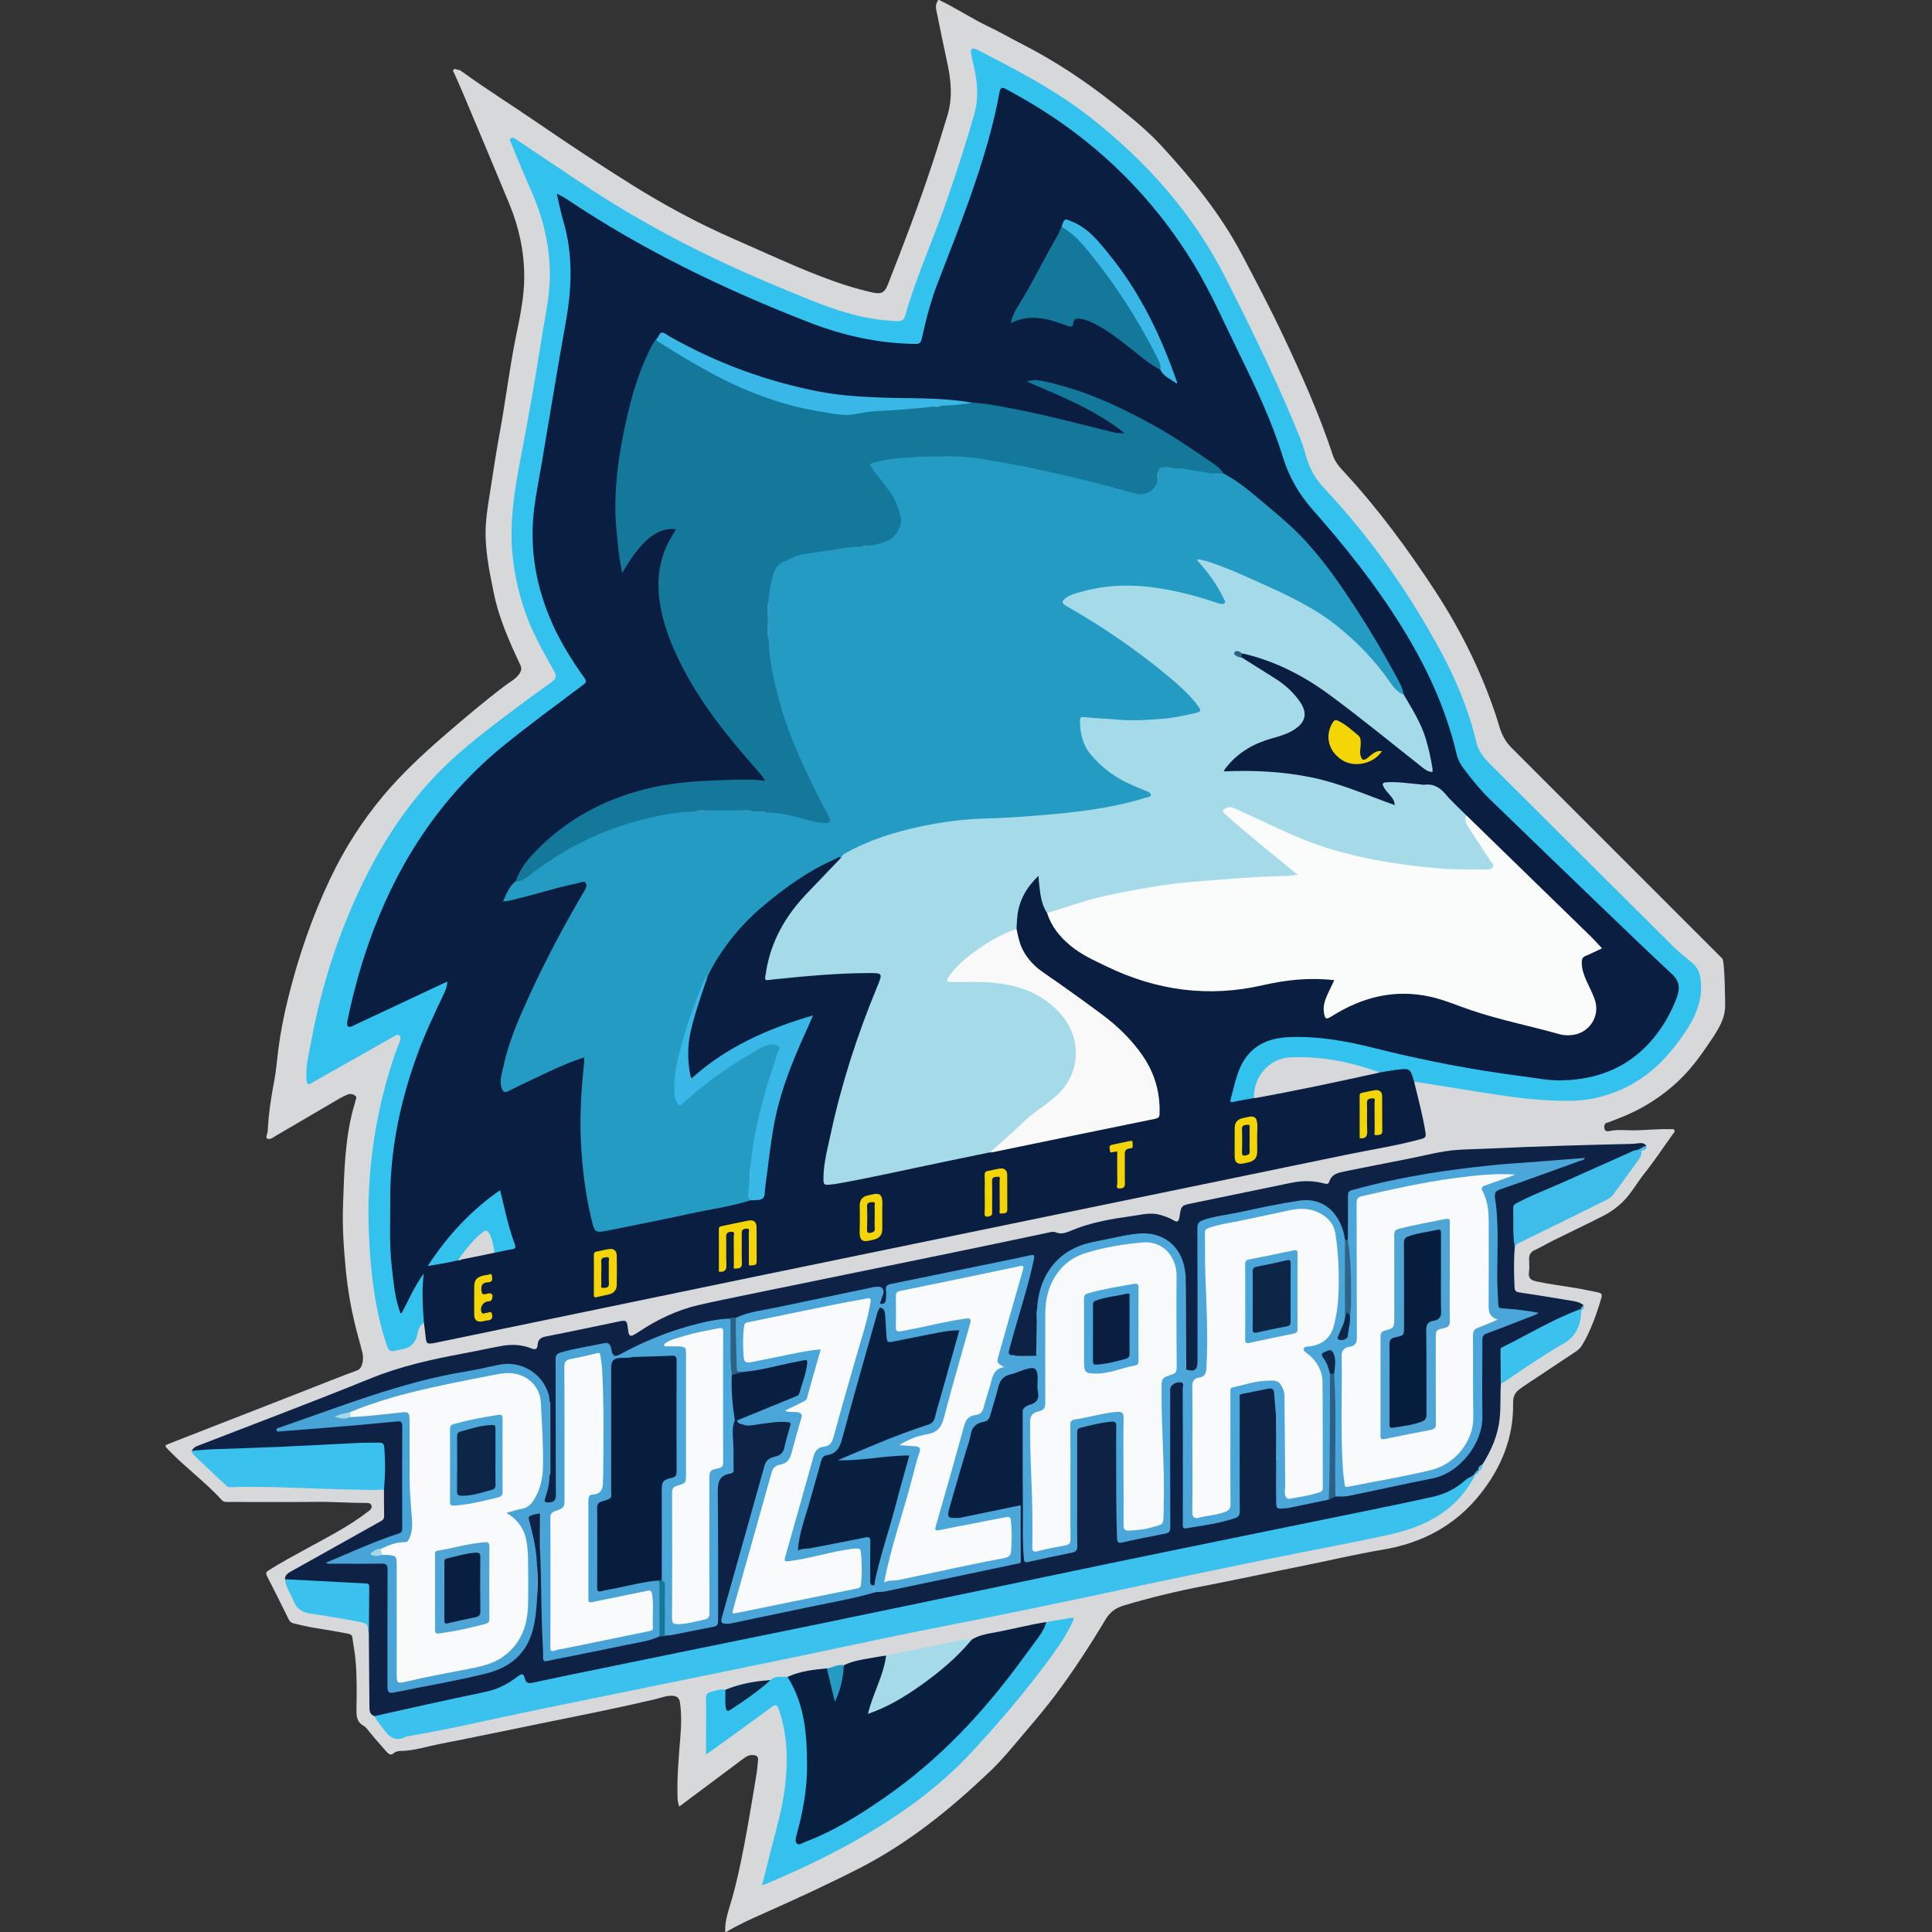 <?xml version="1.0" encoding="utf-8"?>
<!-- Generator: Adobe Illustrator 24.1.0, SVG Export Plug-In . SVG Version: 6.00 Build 0)  -->
<svg version="1.1" id="Layer_1" xmlns="http://www.w3.org/2000/svg" xmlns:xlink="http://www.w3.org/1999/xlink" x="0px" y="0px"
	 viewBox="0 0 200 200" style="enable-background:new 0 0 200 200;" xml:space="preserve">
<rect x="0" y="0" width="200" height="200" fill="#333333" stroke="none"/>
<g>
	<path style="fill:#D6D8D9;" d="M97.222,0c1.803,0.867,3.469,1.985,5.282,2.837c1.056,0.496,2.061,1.098,3.102,1.625
		c3.494,1.768,6.744,3.919,9.801,6.351c1.679,1.335,3.362,2.698,4.817,4.275c3.179,3.445,6.127,7.069,8.334,11.251
		c1.491,2.826,2.979,5.655,4.34,8.544c1.887,4.006,3.7,8.05,5.085,12.265c0.234,0.712,0.713,1.231,1.189,1.745
		c3.5,3.782,6.534,7.916,9.353,12.219c2.713,4.14,4.888,8.537,6.427,13.245c0.13,0.398,0.233,0.805,0.373,1.199
		c0.246,0.695,0.608,1.314,1.139,1.844c7.279,7.27,14.552,14.546,21.823,21.823c0.267,0.267,0.301,4.456,0.301,4.868
		c0.001,1.378-0.716,2.47-1.43,3.546c-0.976,1.472-2.003,2.91-3.287,4.145c-1.922,1.849-4.146,3.2-6.642,4.118
		c-0.274,0.101-0.538,0.235-0.818,0.306c-0.343,0.087-0.358,0.321-0.327,0.59c0.04,0.345,0.315,0.342,0.541,0.291
		c0.688-0.155,1.384-0.102,2.073-0.083c1.388,0.038,2.768-0.153,4.155-0.113c0.175,0.005,0.408-0.073,0.493,0.132
		c0.065,0.158-0.107,0.289-0.202,0.422c-0.967,1.345-1.88,2.734-2.912,4.026c-0.638,0.798-1.143,1.685-1.804,2.464
		c-0.71,0.837-1.566,1.474-2.525,1.963c-1.69,0.863-3.409,1.672-5.11,2.514c-0.654,0.324-1.28,0.705-1.943,1.008
		c-0.416,0.19-0.557,0.485-0.556,0.901c0.001,0.457,0.056,0.923-0.015,1.368c-0.106,0.666,0.264,0.854,0.792,0.967
		c1.333,0.285,2.684,0.456,4.027,0.678c0.788,0.13,1.568,0.305,2.352,0.461c0.324,0.064,0.432,0.196,0.323,0.566
		c-0.501,1.7-1.086,3.362-1.994,4.895c-0.162,0.273-0.382,0.477-0.646,0.652c-1.794,1.186-3.584,2.379-5.374,3.572
		c-0.166,0.111-0.323,0.237-0.484,0.356c-0.473,0.351-0.65,0.791-0.639,1.406c0.064,3.56-1.211,6.666-3.389,9.414
		c-2.609,3.293-6.063,5.104-10.194,5.783c-2.668,0.439-5.303,1.079-7.956,1.61c-3.473,0.694-6.933,1.45-10.411,2.118
		c-2.803,0.538-5.581,1.204-8.318,2.023c-0.804,0.241-1.42,0.626-1.893,1.414c-1.621,2.702-3.334,5.352-5.23,7.873
		c-0.962,1.279-1.995,2.506-3.033,3.724c-1.205,1.413-2.364,2.873-3.711,4.157c-4.089,3.897-8.443,7.433-13.51,10.028
		c-3.265,1.672-6.593,3.202-9.943,4.691c-1.314,0.584-2.63,1.171-3.864,1.92c-0.037,0-0.073,0-0.11,0
		c-0.059-1.251,0.413-2.393,0.737-3.564c0.661-2.385,1.128-4.812,1.564-7.244c0.333-1.858,0.64-3.72,0.946-5.583
		c0.076-0.465,0.101-0.939,0.153-1.408c0.04-0.362-0.161-0.483-0.481-0.514c-0.414-0.039-0.737,0.142-1.052,0.378
		c-2.197,1.646-4.398,3.288-6.618,4.947c-0.167-0.37-0.177-0.723-0.187-1.082c-0.055-2.08,0.14-4.145,0.302-6.215
		c0.091-1.156,0.122-2.332-0.052-3.496c-0.075-0.501-0.392-0.668-0.841-0.674c-0.593-0.008-1.141,0.222-1.705,0.356
		c-3.554,0.843-7.135,1.554-10.713,2.281c-3.862,0.785-7.719,1.601-11.588,2.353c-1.369,0.266-2.709,0.72-4.127,0.728
		c-0.208,0.001-0.463,0.069-0.614,0.2c-0.361,0.314-0.572,0.124-0.805-0.146c-0.57-0.662-1.161-1.307-1.714-1.984
		c-0.198-0.242-0.376-0.532-0.633-0.673c-0.743-0.407-0.754-1.052-0.742-1.771c0.027-1.714,0.053-3.431-0.107-5.14
		c-0.069-0.74-0.229-1.471-0.314-2.209c-0.041-0.36-0.315-0.391-0.543-0.435c-1.088-0.207-2.178-0.4-3.273-0.568
		c-0.774-0.119-1.533-0.299-2.292-0.486c-0.225-0.056-0.374-0.176-0.482-0.395c-0.742-1.508-1.486-3.014-2.259-4.506
		c-0.171-0.329-0.032-0.449,0.202-0.598c1.279-0.81,2.612-1.527,3.939-2.253c2.157-1.181,4.356-2.295,6.311-3.81
		c0.1-0.078,0.221-0.144,0.289-0.244c0.222-0.324,0.054-0.656-0.337-0.654c-1.733,0.009-3.462-0.132-5.196-0.114
		c-3.069,0.033-6.139,0.009-9.209,0.009c-0.235,0-0.468,0.029-0.658-0.18c-1.708-1.883-3.778-3.38-5.536-5.211
		c-0.425-0.443-0.434-0.449,0.142-0.674c4.564-1.784,9.13-3.564,13.695-5.346c1.901-0.742,3.792-1.509,5.707-2.213
		c0.554-0.203,0.698-1.16,0.531-1.838c-0.266-1.077-0.586-2.141-0.839-3.221c-0.406-1.734-0.698-3.486-0.869-5.262
		c-0.212-2.214-0.377-4.432-0.298-6.652c0.121-3.413,0.173-6.84,1.076-10.172c0.062-0.228,0.167-0.45,0.192-0.682
		c0.021-0.197,0.243-0.417-0.002-0.604c-0.232-0.177-0.511-0.228-0.779-0.125c-0.305,0.118-0.601,0.269-0.884,0.434
		c-2.155,1.26-4.303,2.534-6.463,3.785c-0.304,0.176-0.665,0.493-0.976,0.353c-0.223-0.1,0.033-0.529,0.046-0.815
		c0.08-1.744,0.347-3.465,0.674-5.181c0.197-1.032,0.275-2.086,0.406-3.13c0.229-1.823,0.586-3.622,1.026-5.404
		c1.051-4.255,2.463-8.381,4.343-12.349c1.484-3.132,3.326-6.021,5.555-8.672c1.896-2.254,4.043-4.245,6.264-6.171
		c2.05-1.777,4.121-3.526,6.282-5.167c0.532-0.404,1.157-0.692,1.534-1.293c0.185-0.295,0.213-0.527,0.061-0.853
		c-1.119-2.395-2.204-4.804-2.738-7.416c-0.492-2.408-1.001-4.818-0.818-7.295c0.084-1.138,0.281-2.269,0.457-3.399
		c0.307-1.972,0.602-3.947,0.965-5.91c0.613-3.32,1.01-6.676,1.683-9.987c0.415-2.043,0.861-4.08,0.858-6.199
		c-0.004-2.636-0.553-5.132-1.55-7.542c-1.58-3.822-3.189-7.632-4.791-11.446c-0.282-0.672-0.591-1.333-0.88-2.003
		c-0.061-0.141-0.23-0.29-0.088-0.446c0.14-0.155,0.303,0.037,0.461,0.032c0.201-0.005,0.34,0.134,0.483,0.238
		c2.51,1.818,5.14,3.458,7.694,5.21c3.217,2.206,6.468,4.36,9.775,6.429c3.391,2.121,6.901,4.018,10.569,5.62
		c2.989,1.306,5.943,2.697,8.987,3.871c1.766,0.681,3.567,1.276,5.42,1.688c0.865,0.193,1.231,0.003,1.54-0.781
		c1.659-4.204,3.268-8.426,4.68-12.721c0.523-1.592,1.004-3.197,1.498-4.798c0.566-1.833,0.393-3.663-0.011-5.499
		c-0.402-1.827-0.763-3.663-1.141-5.495C96.841,0.636,96.925,0.308,97.112,0C97.149,0,97.186,0,97.222,0z"/>
	<path style="fill:#091E40;" d="M146.399,112.013c0.419,1.755,0.9,3.496,1.175,5.284c0.056,0.366-0.035,0.497-0.399,0.598
		c-2.535,0.702-5.136,1.089-7.706,1.622c-9.872,2.047-19.749,4.075-29.623,6.109c-10.179,2.097-20.358,4.19-30.536,6.291
		c-9.463,1.954-18.925,3.916-28.387,5.875c-1.928,0.399-3.856,0.8-5.784,1.2c-0.018,0.004-0.035,0.009-0.053,0.012
		c-0.923,0.172-0.961,0.137-1.044-0.802c-0.038-0.435-0.109-0.868-0.165-1.302c-0.13-0.12-0.175-0.278-0.181-0.445
		c-0.057-1.401-0.237-2.804,0.094-4.326c-0.733,1.072-1.178,2.148-1.723,3.171c-0.139,0.262-0.192,0.7-0.546,0.677
		c-0.358-0.024-0.359-0.466-0.441-0.746c-0.393-1.339-0.547-2.724-0.669-4.104c-0.28-3.154-0.262-6.328-0.076-9.473
		c0.259-4.373,1.207-8.642,2.82-12.74c0.73-1.854,1.469-3.702,2.401-5.467c0.237-0.449,0.428-0.924,0.544-1.452
		c-0.244-0.076-0.417,0.045-0.583,0.126c-2.632,1.271-5.295,2.476-7.929,3.742c-0.363,0.174-0.729,0.34-1.104,0.483
		c-0.406,0.154-0.635,0.004-0.665-0.427c-0.022-0.314,0.079-0.615,0.142-0.918c1.09-5.221,2.861-10.2,5.375-14.903
		c1.808-3.382,3.991-6.494,6.68-9.256c3.074-3.158,6.54-5.832,10.076-8.428c0.663-0.487,1.321-0.979,1.979-1.473
		c0.468-0.352,0.486-0.415,0.163-0.885c-0.891-1.295-1.756-2.604-2.484-4.001c-1.27-2.435-2.153-4.997-2.541-7.718
		c-0.131-0.92-0.228-1.847-0.234-2.78c-0.014-2.112,0.356-4.178,0.714-6.249c1.051-6.085,2.169-12.159,3.076-18.268
		c0.388-2.614,0.193-5.211-0.499-7.766c-0.249-0.917-0.425-1.852-0.663-2.771c-0.037-0.143-0.085-0.296,0.038-0.414
		c0.153-0.146,0.309-0.036,0.452,0.035c0.31,0.156,0.611,0.328,0.9,0.523c4.492,3.035,9.223,5.652,14.117,7.966
		c4.178,1.975,8.365,3.943,12.785,5.34c2.568,0.812,5.182,1.404,7.895,1.435c0.091,0.001,0.183,0.006,0.273,0.016
		c1.084,0.119,1.096,0.122,1.338-0.975c0.563-2.542,1.436-4.982,2.39-7.399c1.65-4.182,3.231-8.389,4.436-12.726
		c0.416-1.497,0.775-3.008,1.067-4.534c0.16-0.837,0.423-0.94,1.164-0.542c3.293,1.772,6.401,3.822,9.23,6.271
		c2.965,2.567,5.62,5.425,7.93,8.604c2.237,3.078,3.932,6.452,5.537,9.881c0.651,1.39,1.355,2.754,2.015,4.14
		c1.478,3.104,2.896,6.235,3.898,9.528c0.59,1.94,1.642,3.559,2.963,5.06c2.912,3.307,5.683,6.727,8.117,10.408
		c2.327,3.518,4.295,7.221,5.713,11.203c0.386,1.085,0.706,2.192,0.96,3.315c0.181,0.8,0.532,1.502,1.037,2.15
		c1.77,2.272,3.838,4.257,5.938,6.211c0.802,0.746,1.587,1.512,2.372,2.275c1.31,1.273,2.643,2.521,3.947,3.8
		c2.711,2.66,5.462,5.28,8.221,7.89c0.304,0.288,0.625,0.557,0.928,0.849c0.796,0.767,0.774,1.654,0.421,2.574
		c-0.486,1.265-1.095,2.473-1.916,3.561c-2.711,3.596-6.381,5.241-10.812,5.005c-2.968-0.158-5.907-0.719-8.842-1.222
		c-4.001-0.686-7.947-1.619-11.893-2.561c-2.213-0.528-4.464-0.764-6.74-0.667c-1.578,0.067-3.025,0.472-4.12,1.73
		c-0.391,0.449-0.703,0.935-0.917,1.482c-0.354,0.904-0.556,1.854-0.815,2.787c-0.092,0.333,0.013,0.441,0.35,0.368
		c0.607-0.132,1.218-0.241,1.834-0.323c2.214-0.45,4.439-0.84,6.651-1.295c1.714-0.352,3.413-0.763,5.123-1.132
		c0.392-0.085,0.782-0.176,1.183-0.211c0.767-0.173,1.54-0.297,2.329-0.325C146.118,110.544,146.524,110.986,146.399,112.013z"/>
	<path style="fill:#33C1EE;" d="M146.399,112.013c-0.415-1.444-0.416-1.45-1.94-1.254c-0.542,0.07-1.079,0.175-1.618,0.264
		c-1.226-0.191-2.375-0.69-3.603-0.879c-1.743-0.269-3.471-0.663-5.254-0.57c-2.127,0.111-3.344,1.093-3.915,3.159
		c-0.087,0.313-0.068,0.656-0.259,0.94c-0.718,0.129-1.439,0.244-2.153,0.395c-0.285,0.06-0.333-0.033-0.265-0.267
		c0.319-1.103,0.521-2.245,0.991-3.297c0.979-2.192,2.793-3.051,5.092-3.143c2.987-0.12,5.884,0.399,8.763,1.125
		c5.079,1.281,10.217,2.265,15.413,2.938c1.285,0.166,2.565,0.426,3.862,0.414c4.776-0.046,8.462-2.059,10.933-6.19
		c0.45-0.753,0.821-1.547,1.128-2.369c0.336-0.899,0.324-1.682-0.469-2.419c-2.475-2.302-4.909-4.648-7.345-6.991
		c-3.845-3.698-7.686-7.4-11.515-11.116c-0.997-0.968-1.868-2.053-2.708-3.16c-0.358-0.471-0.623-0.981-0.759-1.562
		c-1.123-4.797-3.199-9.182-5.795-13.34c-2.64-4.227-5.727-8.116-9.024-11.84c-1.439-1.626-2.502-3.41-3.145-5.506
		c-1.143-3.723-2.814-7.238-4.527-10.728c-1.56-3.177-2.963-6.437-4.823-9.457c-4.574-7.425-10.728-13.198-18.357-17.408
		c-0.335-0.185-0.671-0.37-1.006-0.556c-0.376-0.21-0.549-0.096-0.625,0.326c-0.678,3.725-1.792,7.328-3.048,10.892
		c-1.043,2.959-2.191,5.878-3.326,8.802c-0.742,1.911-1.252,3.886-1.69,5.882c-0.091,0.416-0.267,0.512-0.66,0.506
		c-3.806-0.05-7.466-0.859-10.992-2.23c-8.746-3.403-17.168-7.456-24.987-12.691c-0.34-0.228-0.711-0.409-1.14-0.653
		c0.237,1.007,0.412,1.947,0.682,2.859c1.026,3.468,0.888,6.945,0.256,10.46c-0.868,4.828-1.655,9.671-2.473,14.508
		c-0.264,1.564-0.584,3.119-0.786,4.694c-0.546,4.246,0.177,8.285,1.937,12.162c0.849,1.87,1.935,3.598,3.113,5.273
		c0.423,0.602,0.414,0.603-0.193,1.059c-2.613,1.964-5.248,3.898-7.797,5.949c-6.387,5.139-10.805,11.656-13.7,19.274
		c-1.144,3.009-2.02,6.089-2.667,9.238c-0.022,0.107-0.058,0.213-0.063,0.321c-0.024,0.477,0.126,0.58,0.558,0.378
		c3.122-1.463,6.243-2.928,9.365-4.392c0.13-0.061,0.265-0.114,0.444-0.191c-0.024,0.499-0.188,0.917-0.381,1.316
		c-1.036,2.154-2.047,4.319-2.851,6.573c-1.719,4.816-2.718,9.765-2.68,14.896c0.016,2.173-0.109,4.35,0.138,6.517
		c0.173,1.521,0.285,3.053,0.752,4.526c0.054,0.17,0.117,0.337,0.217,0.622c0.797-1.477,1.405-2.95,2.366-4.234
		c-0.219,1.701-0.11,3.383,0.008,5.065c-0.436,0.285-0.585,0.756-0.671,1.211c-0.184,0.967-0.769,1.445-1.699,1.583
		c-0.036,0.005-0.072,0.011-0.108,0.019c-1.12,0.273-1.124,0.274-1.487-0.846c-0.791-2.44-1.215-4.951-1.47-7.497
		c-0.218-2.182-0.325-4.37-0.292-6.56c0.081-5.365,1-10.59,2.727-15.671c0.152-0.449,0.358-0.879,0.506-1.329
		c0.066-0.201,0.136-0.48-0.037-0.624c-0.185-0.155-0.421,0.016-0.606,0.12c-1.178,0.662-2.348,1.337-3.524,2.001
		c-1.653,0.933-3.314,1.854-4.963,2.796c-0.359,0.205-0.466,0.182-0.511-0.268c-0.138-1.391,0.224-2.716,0.474-4.055
		c1.152-6.191,3.114-12.11,6.012-17.708c2.14-4.133,4.791-7.9,8.187-11.103c2.475-2.334,5.226-4.334,7.94-6.374
		c0.876-0.658,1.779-1.279,2.663-1.926c0.594-0.435,0.642-0.661,0.297-1.276c-1.198-2.134-2.4-4.263-3.146-6.614
		c-0.863-2.72-1.311-5.504-1.202-8.353c0.101-2.665,0.597-5.285,1.1-7.9c0.75-3.901,1.419-7.816,2.039-11.74
		c0.29-1.835,0.699-3.651,0.796-5.516c0.106-2.043-0.163-4.033-0.663-6.006c-0.6-2.369-1.738-4.526-2.64-6.776
		c-0.224-0.559-0.464-1.111-0.68-1.673c-0.057-0.148-0.26-0.311-0.043-0.482c0.204-0.16,0.368-0.026,0.54,0.09
		c2.353,1.573,4.707,3.144,7.062,4.713c6.498,4.329,13.431,7.827,20.646,10.782c2.429,0.995,4.84,2.05,7.398,2.695
		c1.437,0.362,2.893,0.574,4.376,0.628c0.447,0.016,0.671-0.119,0.791-0.535c1.197-4.163,3.004-8.106,4.406-12.195
		c0.994-2.899,1.95-5.807,2.774-8.761c0.469-1.681,0.32-3.318-0.079-4.969c-0.107-0.442-0.194-0.89-0.273-1.338
		c-0.072-0.405,0.135-0.482,0.475-0.366c0.069,0.024,0.136,0.054,0.201,0.087c4.05,2.071,8.085,4.168,11.684,6.992
		c5.851,4.591,10.676,10.029,14.051,16.719c2.731,5.413,5.398,10.852,7.662,16.48c0.265,0.658,0.471,1.343,0.666,2.026
		c0.349,1.223,0.985,2.272,1.849,3.19c4.747,5.044,8.679,10.67,11.982,16.748c1.638,3.013,2.944,6.151,3.74,9.495
		c0.214,0.898,0.758,1.616,1.398,2.254c6.301,6.284,12.603,12.566,18.916,18.838c0.607,0.603,1.273,1.153,1.946,1.683
		c0.655,0.516,0.91,1.181,0.983,1.984c0.162,1.779-0.397,3.345-1.331,4.814c-1.747,2.746-3.883,5.072-6.931,6.409
		c-1.569,0.688-3.203,1.098-4.924,1.144c-3.134,0.084-6.222-0.341-9.305-0.833c-2.339-0.373-4.677-0.749-7.016-1.122
		C146.51,111.978,146.453,112.004,146.399,112.013z"/>
	<path style="fill:#0D2245;" d="M29.499,163.482c0.003-0.43,0.293-0.621,0.627-0.808c3.117-1.738,6.227-3.486,9.342-5.226
		c0.215-0.12,0.304-0.265,0.299-0.519c-0.02-0.911-0.015-1.823-0.019-2.735c-0.168-0.244-0.162-0.519-0.127-0.792
		c0.135-1.073,0.12-2.144-0.012-3.217c-0.073-0.587-0.118-0.644-0.697-0.667c-1.405-0.055-2.805,0.076-4.204,0.157
		c-0.999,0.058-2.003,0.091-3.001,0.133c-2.019,0.086-4.04,0.172-6.058,0.276c-1.709,0.088-3.427,0.003-5.129,0.246
		c-0.238,0.034-0.475,0.053-0.666-0.142c0.122-0.267,0.342-0.413,0.607-0.516c5.964-2.313,11.955-4.561,17.881-6.971
		c3.089-1.256,6.286-1.971,9.533-2.573c1.38-0.256,2.751-0.567,4.133-0.809c1.021-0.179,2.047-0.117,3.018,0.274
		c0.418,0.169,0.607,0.033,0.629-0.353c0.032-0.572,0.308-0.783,0.867-0.892c2.56-0.496,5.11-1.044,7.663-1.575
		c0.604-0.126,0.724-0.038,0.793,0.599c0.114,1.053,0.187,1.134,1.114,0.519c1.921-1.274,3.958-2.264,6.204-2.786
		c1.723-0.4,3.458-0.748,5.19-1.104c7.235-1.485,14.473-2.96,21.708-4.448c3.126-0.643,6.248-1.305,9.37-1.964
		c0.237-0.05,0.486-0.117,0.702-0.025c0.578,0.246,1.077,0.06,1.609-0.167c2.034-0.865,4.197-1.213,6.366-1.522
		c0.934-0.133,1.864-0.387,2.821-0.121c0.513,0.143,1.016,0.317,1.465,0.593c0.376,0.231,0.471,0.038,0.554-0.262
		c0.01-0.035,0.013-0.072,0.018-0.108c0.178-1.185,0.178-1.182,1.331-1.419c3.429-0.706,6.859-1.413,10.287-2.124
		c1.129-0.234,2.252-0.216,3.363,0.079c0.298,0.079,0.438,0.081,0.553-0.256c0.242-0.706,0.884-0.857,1.524-0.985
		c2.165-0.43,4.326-0.875,6.494-1.288c1.791-0.341,3.552-0.853,5.383-0.96c1.057-0.062,2.117-0.077,3.175-0.127
		c4.909-0.235,9.822-0.368,14.735-0.484c0.236-0.006,0.471-0.045,0.707-0.068c0.3-0.029,0.587-0.019,0.771,0.277
		c-0.281,0.337-0.671,0.467-1.077,0.567c-1.7,0.717-3.389,1.461-5.059,2.242c-2.251,1.053-4.57,1.948-6.81,3.026
		c-0.525,0.253-0.733,0.561-0.691,1.137c0.068,0.927-0.074,1.864,0.101,2.788c0.046,0.244-0.1,0.463-0.076,0.703
		c-0.123,1.399-0.084,2.799-0.023,4.2c0.014,0.328,0.14,0.453,0.483,0.504c1.815,0.269,3.626,0.569,5.437,0.868
		c0.429,0.071,0.861,0.156,1.212,0.447c-0.019,0.199-0.154,0.335-0.263,0.486c-0.638,0.36-1.347,0.554-2.004,0.873
		c-1.904,0.925-3.747,1.966-5.653,2.887c-0.181,0.087-0.365,0.172-0.462,0.368c-0.122,0.909-0.025,1.82-0.05,2.728
		c-0.008,0.293-0.006,0.583-0.128,0.857c-0.058,1.161,0.005,2.324-0.108,3.485c-0.174,1.781-0.866,3.357-1.808,4.845
		c-0.146,0.191-0.272,0.395-0.404,0.597c-0.131,0.208-0.353,0.332-0.491,0.535c-1.685,1.547-3.702,2.304-5.928,2.745
		c-7.42,1.472-14.828,3-22.238,4.518c-9.003,1.844-17.997,3.734-26.992,5.615c-6.921,1.447-13.848,2.868-20.774,4.289
		c-6.193,1.27-12.392,2.509-18.58,3.801c-0.912,0.19-1.807,0.455-2.73,0.596c-0.503,0.077-0.912,0.027-1.113-0.519
		c-0.095-0.259-0.279-0.251-0.486-0.138c-0.048,0.026-0.097,0.053-0.139,0.088c-1.297,1.082-2.864,1.486-4.471,1.808
		c-3.242,0.65-6.468,1.381-9.702,2.071c-0.212,0.045-0.424,0.132-0.64,0.016c-0.499-0.178-0.509-0.587-0.512-1.025
		c-0.013-2.437-0.038-4.874-0.06-7.31c-0.109-1.546-0.152-3.093-0.118-4.642c0.009-0.424-0.181-0.549-0.58-0.601
		c-0.998-0.13-2.004-0.112-3.004-0.176c-1.473-0.094-2.95-0.152-4.424-0.245C29.858,163.642,29.652,163.648,29.499,163.482z"/>
	<path style="fill:#3BC1EE;" d="M38.755,177.655c1.664-0.372,3.327-0.751,4.993-1.115c2.18-0.477,4.359-0.957,6.545-1.407
		c1.226-0.252,2.285-0.816,3.27-1.562c0.52-0.393,0.614-0.353,0.793,0.264c0.125,0.433,0.43,0.433,0.78,0.359
		c1.384-0.293,2.768-0.592,4.154-0.877c4.39-0.902,8.782-1.8,13.173-2.697c4.374-0.893,8.749-1.776,13.122-2.677
		c5.047-1.04,10.092-2.091,15.136-3.143c4.618-0.963,9.234-1.941,13.853-2.898c4.726-0.979,9.456-1.944,14.184-2.912
		c4.356-0.891,8.713-1.773,13.068-2.668c2.186-0.449,4.372-0.896,6.549-1.386c1.281-0.288,2.419-0.898,3.4-1.779
		c0.245-0.22,0.597-0.264,0.811-0.526c0.052-0.05,0.1-0.046,0.142,0.012c-1.841,3.699-5.119,5.391-8.924,6.225
		c-4.18,0.916-8.395,1.679-12.588,2.538c-5.14,1.053-10.278,2.113-15.407,3.215c-5.967,1.281-11.942,2.52-17.932,3.686
		c-4.989,0.971-9.954,2.057-14.93,3.094c-5.314,1.108-10.634,2.185-15.952,3.274c-5.711,1.17-11.429,2.299-17.124,3.546
		c-2.491,0.545-4.989,1.059-7.502,1.496c-0.143,0.025-0.295,0.043-0.423,0.104c-0.852,0.41-1.504,0.154-2.045-0.569
		C39.508,178.727,39.074,178.233,38.755,177.655z"/>
	<path style="fill:#091F40;" d="M87.353,172.384c1.145-0.555,2.404-0.652,3.627-0.888c0.247-0.048,0.499-0.073,0.749-0.109
		c0.214,0.238,0.06,0.493,0.01,0.726c-0.284,1.327-0.835,2.565-1.305,3.83c-0.139,0.374-0.278,0.747-0.367,1.208
		c0.867-0.214,1.6-0.601,2.323-1.005c2.726-1.523,5.191-3.387,7.342-5.659c0.263-0.277,0.524-0.559,0.86-0.754
		c0.842-0.526,1.806-0.625,2.75-0.811c1.656-0.326,3.295-0.742,4.963-1.013c0.152,0.201,0.032,0.384-0.047,0.563
		c-0.215,0.487-0.498,0.935-0.817,1.359c-1.756,2.335-3.462,4.707-5.378,6.918c-2.99,3.45-6.307,6.54-10.03,9.188
		c-2.206,1.569-4.51,2.979-6.945,4.166c-0.674,0.329-1.368,0.613-2.084,0.833c-0.534,0.164-0.709,0.02-0.723-0.532
		c-0.007-0.296,0.054-0.583,0.139-0.862c0.883-2.922,1.095-5.921,0.938-8.945c-0.103-1.974-0.432-3.921-1.281-5.74
		c-0.116-0.249-0.252-0.485-0.397-0.719c-0.101-0.164-0.266-0.318-0.157-0.545c1.293-0.595,2.68-0.752,4.073-0.884
		c0.161,0.139,0.216,0.331,0.265,0.527c0.183,0.723,0.362,1.448,0.538,2.173c0.036,0.149,0.123,0.305,0.06,0.39
		c0.363-0.863,0.566-1.852,0.72-2.853C87.211,172.751,87.198,172.542,87.353,172.384z"/>
	<path style="fill:#34C1ED;" d="M81.524,173.594c1.788,2.821,2.019,5.984,2.022,9.199c0.003,2.385-0.408,4.707-1.041,6.995
		c-0.099,0.359-0.247,0.817-0.021,1.045c0.233,0.235,0.641-0.08,0.949-0.196c2.923-1.098,5.538-2.757,8.089-4.517
		c5.625-3.883,10.236-8.785,14.247-14.282c0.581-0.796,1.183-1.576,1.755-2.378c0.337-0.474,0.641-0.973,0.782-1.55
		c0.827-0.136,1.657-0.253,2.478-0.416c0.411-0.081,0.404,0.052,0.269,0.353c-0.548,1.224-1.291,2.332-2.069,3.413
		c-2.554,3.544-5.387,6.856-8.349,10.066c-3.598,3.899-7.88,6.876-12.478,9.44c-2.839,1.584-5.787,2.948-8.776,4.223
		c-0.133,0.057-0.272,0.101-0.49,0.182c0.292-1.165,0.569-2.272,0.847-3.378c0.57-2.26,1.247-4.5,1.523-6.822
		c0.323-2.722,0.274-5.42-0.654-8.049c-0.183-0.52-0.357-0.478-0.74-0.196c-1.999,1.471-4.014,2.92-6.025,4.375
		c-0.216,0.156-0.44,0.302-0.749,0.512c0-0.882,0-1.659,0-2.436c0-1.114,0.019-2.229-0.01-3.343
		c-0.011-0.405,0.124-0.592,0.508-0.686c0.494-0.121,0.967-0.343,1.495-0.223c0.234,0.369,0.082,0.779,0.122,1.169
		c0.015,0.144,0.008,0.29,0.022,0.435c0.033,0.361,0.165,0.424,0.488,0.225c1.209-0.745,2.344-1.59,3.442-2.488
		c0.186-0.152,0.37-0.29,0.608-0.34C80.279,173.424,80.921,173.614,81.524,173.594z"/>
	<path style="fill:#3BC1EE;" d="M19.854,150.188c0.723-0.055,1.446-0.131,2.17-0.16c2.312-0.092,4.626-0.15,6.937-0.252
		c2.711-0.119,5.421-0.276,8.132-0.404c0.728-0.034,1.458-0.023,2.187-0.029c0.321-0.003,0.47,0.119,0.5,0.483
		c0.12,1.458,0.106,2.912-0.032,4.367c-1.257,0.087-2.512,0.02-3.77-0.004c-4.03-0.076-8.057-0.361-12.091-0.239
		c-0.167,0.005-0.316-0.012-0.451-0.141c-1.046-0.991-2.103-1.97-3.144-2.966C20.104,150.664,19.881,150.485,19.854,150.188z"/>
	<path style="fill:#3EBDEA;" d="M156.811,129.086c-0.24-1.337-0.124-2.688-0.164-4.034c-0.009-0.307,0.162-0.399,0.379-0.516
		c1.473-0.794,3.043-1.372,4.566-2.053c2.419-1.082,4.838-2.163,7.259-3.242c0.164-0.073,0.318-0.184,0.512-0.163
		c0.196-0.065,0.392-0.133,0.527,0.105c0.087,0.359-0.091,0.64-0.285,0.907c-0.854,1.18-1.716,2.354-2.571,3.534
		c-0.235,0.324-0.574,0.509-0.913,0.678c-3.001,1.488-6.006,2.968-9.016,4.437C156.933,128.823,156.87,128.937,156.811,129.086z"/>
	<path style="fill:#A5DBE8;" d="M100.593,169.734c-1.505,1.831-3.31,3.332-5.228,4.7c-1.69,1.205-3.457,2.276-5.518,2.988
		c0.502-2.094,1.616-3.937,1.883-6.036c1.223-0.254,2.446-0.511,3.67-0.761c1.368-0.279,2.739-0.543,4.105-0.834
		C99.87,169.715,100.231,169.763,100.593,169.734z"/>
	<path style="fill:#3BC1EE;" d="M29.499,163.482c2.8,0.148,5.6,0.3,8.4,0.438c0.281,0.014,0.327,0.139,0.325,0.375
		c-0.017,1.676-0.028,3.352-0.04,5.026c-0.009-0.017-0.024-0.033-0.025-0.049c-0.066-1.177-0.06-1.212-1.237-1.435
		c-1.604-0.304-3.218-0.564-4.832-0.812c-0.813-0.125-1.374-0.46-1.697-1.282C30.097,164.989,29.576,164.325,29.499,163.482z"/>
	<path style="fill:#3BC1EE;" d="M155.446,139.5c2.652-1.298,5.179-2.85,7.948-3.908c0.084-0.032,0.173-0.052,0.259-0.077
		c0.079,0.073,0.072,0.155,0.024,0.241c-0.011,1.432-0.549,2.609-1.812,3.328c-2.073,1.18-4.021,2.548-6.001,3.869
		c-0.135,0.09-0.28,0.166-0.421,0.248C155.355,141.967,155.351,140.733,155.446,139.5z"/>
	<path style="fill:#0D2547;" d="M79.769,173.927c-1.283,1.139-2.686,2.113-4.121,3.049c-0.389,0.254-0.463,0.117-0.524-0.252
		c-0.101-0.6-0.007-1.2-0.037-1.799C76.586,174.306,78.158,174.024,79.769,173.927z"/>
	<path style="fill:#259BC3;" d="M87.353,172.384c-0.063,1.272-0.308,2.497-0.926,3.792c-0.301-1.257-0.566-2.362-0.831-3.466
		C86.19,172.642,86.723,172.249,87.353,172.384z"/>
	<path style="fill:#59BEE2;" d="M155.446,139.5c-0.001,1.234-0.002,2.467-0.003,3.701c-0.027,0.034-0.055,0.068-0.082,0.102
		c-0.009-1.194-0.019-2.388-0.027-3.582C155.334,139.63,155.341,139.539,155.446,139.5z"/>
	<path style="fill:#47B8E2;" d="M169.89,119.183c-0.16-0.113-0.344-0.106-0.527-0.105c0.396-0.052,0.658-0.416,1.059-0.454
		C170.526,119.078,170.075,119.004,169.89,119.183z"/>
	<path style="fill:#59C1E6;" d="M153.027,152.186c0.004-0.287,0.121-0.488,0.418-0.554c0.052,0.34-0.124,0.546-0.404,0.693
		C152.983,152.285,152.978,152.238,153.027,152.186z"/>
	<path style="fill:#51B6DB;" d="M163.677,135.755c-0.008-0.08-0.016-0.16-0.024-0.241c0.004-0.192,0.154-0.289,0.268-0.41
		C164.163,135.443,163.7,135.516,163.677,135.755z"/>
	<path style="fill:#51BBE1;" d="M153.027,152.186c0.005,0.046,0.01,0.093,0.015,0.139c-0.003,0.206-0.141,0.279-0.313,0.317
		c-0.047-0.004-0.095-0.008-0.142-0.012C152.714,152.463,152.819,152.274,153.027,152.186z"/>
	<path style="fill:#249BC3;" d="M87.068,88.792c-0.218-0.154-0.377,0.036-0.545,0.108c-2.736,1.181-5.127,2.902-7.403,4.791
		c-2.208,1.832-4.023,4.004-5.43,6.509c-0.168,0.299-0.303,0.617-0.453,0.926c-0.377,0.539-0.535,1.175-0.769,1.775
		c-0.856,2.195-1.612,4.423-2.144,6.722c-0.26,1.125-0.428,2.258-0.367,3.417c0.007,0.128,0,0.257,0.032,0.381
		c0.067,0.263,0.088,0.591,0.369,0.694c0.264,0.097,0.397-0.206,0.569-0.351c2.357-2.002,4.865-3.789,7.559-5.312
		c0.435-0.246,0.9-0.414,1.397-0.449c0.772-0.055,1.025,0.265,0.769,0.985c-0.482,1.359-0.909,2.736-1.302,4.123
		c-0.712,2.514-1.299,5.055-1.523,7.666c-0.011,0.127-0.038,0.253-0.068,0.377c-0.022,0.332-0.015,0.664-0.005,0.996
		c-0.026,0.7-0.206,1.396-0.039,2.099c-2.068,0.666-4.223,0.937-6.336,1.401c-2.737,0.601-5.484,1.153-8.234,1.694
		c-1.574,0.31-1.576,0.333-1.938-1.206c-0.615-2.614-0.944-5.262-1.072-7.946c-0.132-2.762,0.039-5.503,0.342-8.242
		c0.016-0.142,0.002-0.287,0.002-0.484c-1.272,0.391-2.449,0.915-3.616,1.458c-1.422,0.661-2.841,1.328-4.244,2.028
		c-0.405,0.202-0.551,0.061-0.676-0.287c-0.278-0.777,0.011-1.518,0.167-2.255c0.543-2.567,1.59-4.956,2.677-7.326
		c1.666-3.634,3.534-7.164,5.56-10.61c0.193-0.328,0.498-0.742,0.298-1.052c-0.19-0.295-0.65-0.02-0.972,0.043
		c-2.199,0.433-4.323,1.16-6.505,1.663c-0.332,0.077-0.66,0.198-1.087,0.178c0.357-0.779,0.613-1.555,1.298-2.075
		c1.127-0.394,1.968-1.234,2.925-1.89c4.169-2.858,8.741-4.66,13.752-5.336c0.668-0.09,1.336-0.196,2.016-0.163
		c0.438-0.013,0.879,0.051,1.309-0.085c0.984-0.068,1.967-0.072,2.951-0.001c0.508,0.151,1.029,0.064,1.544,0.082
		c0.189-0.01,0.376,0.007,0.562,0.042c0.259,0.089,0.527,0.078,0.794,0.069c1.343,0.022,2.646,0.279,3.929,0.661
		c0.648,0.193,1.301,0.376,1.977,0.429c0.605,0.047,0.724-0.123,0.427-0.65c-0.682-1.211-1.277-2.464-1.893-3.708
		c-1.949-3.933-3.416-8.027-4.075-12.385c-0.106-0.703-0.215-1.408-0.183-2.125c-0.023-0.595,0.066-1.194-0.064-1.785
		c-0.039-0.193-0.039-0.386-0.003-0.578c0.133-0.531,0.047-1.07,0.064-1.606c0.028-1.144,0.281-2.241,0.672-3.311
		c0.106-0.289,0.306-0.471,0.565-0.637c1.134-0.725,2.378-1.08,3.705-1.23c1.612-0.183,3.201-0.558,4.831-0.601
		c0.268,0.008,0.537,0.038,0.795-0.067c0.505-0.158,1.033-0.208,1.537-0.389c1.077-0.388,1.862-1.609,1.457-2.863
		c-0.349-1.08-0.872-2.042-1.557-2.932c-0.424-0.549-0.873-1.08-1.269-1.649c-0.313-0.45-0.243-0.631,0.28-0.786
		c1.093-0.325,2.227-0.402,3.351-0.504c1.253-0.113,2.514-0.097,3.771-0.14c2.173-0.074,4.299,0.242,6.416,0.636
		c4.508,0.84,8.964,1.905,13.374,3.164c1.065,0.304,1.836-0.037,2.343-1.034c0.159-0.347,0.045-0.722,0.105-1.079
		c0.034-0.167,0.11-0.306,0.265-0.392c0.416-0.137,0.846-0.042,1.268-0.081c1.408-0.054,2.749,0.367,4.12,0.579
		c0.308,0.117,0.622,0.11,0.938,0.044c0.09-0.007,0.173,0.019,0.251,0.062c1.299,0.685,2.448,1.585,3.56,2.53
		c1.474,1.252,2.99,2.456,4.348,3.839c2.301,2.344,4.147,5.034,5.929,7.777c1.502,2.312,2.891,4.688,4.198,7.113
		c0.286,0.53,0.56,1.063,0.657,1.667c-0.288,0.077-0.492-0.091-0.689-0.251c-0.269-0.219-0.519-0.464-0.712-0.755
		c-0.752-1.128-1.633-2.148-2.538-3.155c-1.564-1.739-3.355-3.203-5.338-4.421c-2.606-1.602-5.432-2.766-8.228-3.983
		c-1.137-0.495-2.276-0.989-3.583-1.254c0.69,0.812,1.295,1.601,1.829,2.442c0.285,0.449,0.531,0.917,0.744,1.402
		c0.221,0.502,0.052,0.723-0.497,0.689c-0.203-0.013-0.395-0.073-0.584-0.14c-2.44-0.86-4.944-1.458-7.522-1.666
		c-2.502-0.202-4.962,0.057-7.327,0.962c-0.085,0.033-0.168,0.072-0.246,0.119c-0.476,0.287-0.481,0.493-0.013,0.767
		c3.678,2.156,7.209,4.525,10.473,7.274c1.004,0.845,2.013,1.695,2.813,2.753c0.088,0.117,0.182,0.229,0.26,0.353
		c0.326,0.514,0.267,0.706-0.306,0.865c-1.288,0.358-2.604,0.578-3.935,0.673c-0.982,0.07-1.964,0.17-2.952,0.121
		c-1.439-0.071-2.879-0.123-4.31-0.296c-0.625-0.076-0.738,0.002-0.702,0.614c0.076,1.281,0.507,2.408,1.405,3.361
		c1.37,1.453,2.996,2.492,4.873,3.153c0.242,0.085,0.475,0.191,0.685,0.341c0.149,0.106,0.311,0.213,0.29,0.43
		c-0.021,0.224-0.21,0.286-0.38,0.346c-0.983,0.351-2,0.581-3.017,0.799c-2.485,0.531-5.001,0.836-7.536,1.025
		c-2.473,0.185-4.954,0.249-7.425,0.439c-4.362,0.337-8.605,1.199-12.57,3.151C87.857,88.281,87.492,88.583,87.068,88.792z"/>
	<path style="fill:#A5DBE8;" d="M87.068,88.792c0.081-0.208,0.227-0.336,0.426-0.449c2.473-1.397,5.148-2.23,7.908-2.807
		c2.121-0.444,4.261-0.735,6.436-0.796c1.857-0.052,3.713-0.172,5.565-0.318c3.789-0.299,7.563-0.707,11.213-1.85
		c0.183-0.057,0.482-0.046,0.506-0.237c0.033-0.266-0.269-0.365-0.476-0.452c-0.939-0.397-1.892-0.757-2.777-1.279
		c-1.13-0.667-2.124-1.494-2.956-2.497c-0.837-1.009-1.121-2.223-1.115-3.521c0.002-0.362,0.2-0.381,0.456-0.353
		c1.177,0.131,2.361,0.166,3.539,0.27c1.501,0.133,2.991,0.025,4.48-0.089c1.213-0.093,2.407-0.342,3.591-0.631
		c0.41-0.1,0.495-0.226,0.227-0.601c-0.849-1.187-1.928-2.146-3.032-3.071c-3.349-2.808-6.951-5.257-10.743-7.425
		c-0.432-0.247-0.376-0.463-0.061-0.718c0.557-0.449,1.253-0.585,1.914-0.764c2.662-0.723,5.349-0.726,8.06-0.271
		c1.961,0.329,3.871,0.83,5.746,1.477c0.086,0.03,0.17,0.071,0.258,0.084c0.18,0.027,0.391,0.085,0.524-0.059
		c0.158-0.171-0.021-0.343-0.095-0.496c-0.698-1.459-1.643-2.751-2.772-3.981c0.282-0.116,0.494,0.028,0.705,0.06
		c0.214,0.033,0.423,0.11,0.63,0.178c1.86,0.605,3.63,1.432,5.41,2.23c2.766,1.24,5.5,2.532,7.883,4.457
		c2.03,1.639,3.815,3.5,5.304,5.642c0.399,0.574,0.806,1.133,1.497,1.39c0.855,1.463,1.769,2.892,2.269,4.537
		c0.308,1.016,0.536,2.045,0.699,3.091c0.019,0.12,0.003,0.246,0.003,0.378c-0.484-0.017-0.806-0.289-1.136-0.549
		c-3.184-2.509-6.316-5.086-9.584-7.488c-2.642-1.942-5.518-3.411-8.722-4.19c-0.087-0.021-0.179-0.023-0.269-0.033
		c-0.188,0.095-0.362-0.149-0.584-0.008c0.146,0.218,0.384,0.299,0.581,0.431c1.158,0.727,2.319,1.45,3.474,2.182
		c0.981,0.623,1.829,1.394,2.498,2.347c0.841,1.199,0.631,2.167-0.617,2.944c-0.69,0.43-1.459,0.656-2.232,0.872
		c-1.836,0.512-3.441,1.393-4.663,2.893c-0.081,0.099-0.162,0.197-0.238,0.3c-0.03,0.041-0.047,0.093-0.116,0.233
		c3.073-0.139,6.071,0.008,9.044,0.613c2.971,0.604,5.737,1.831,8.657,2.878c-0.038-0.534-0.285-0.777-0.501-1.036
		c-0.221-0.266-0.47-0.508-0.635-0.82c-0.163-0.306-0.184-0.473,0.258-0.506c1.157-0.085,2.293,0.115,3.437,0.204
		c0.164,0.013,0.331,0.07,0.489,0.049c0.937-0.126,1.602,0.26,2.203,0.969c0.669,0.79,1.452,1.483,2.185,2.219
		c0.016,0.61,0.287,1.113,0.625,1.605c0.683,0.993,1.349,1.999,1.987,3.023c0.426,0.684,0.258,1.072-0.549,1.101
		c-1.241,0.045-2.488,0.075-3.726-0.005c-2.406-0.156-4.801-0.437-7.175-0.865c-3.667-0.661-7.213-1.701-10.584-3.318
		c-1.465-0.703-2.949-1.368-4.424-2.052c-0.216-0.1-0.438-0.19-0.684-0.172c-0.147,0.011-0.307,0.032-0.378,0.179
		c-0.081,0.168,0.06,0.275,0.162,0.37c0.652,0.614,1.346,1.18,2.028,1.759c1.574,1.336,3.201,2.609,4.769,3.951
		c0.17,0.145,0.471,0.276,0.375,0.54c-0.087,0.239-0.402,0.228-0.629,0.248c-0.982,0.084-1.969,0.093-2.952,0.128
		c-2.482,0.089-4.95,0.34-7.422,0.545c-3.14,0.26-6.222,0.867-9.291,1.546c-1.643,0.364-3.232,0.919-4.83,1.442
		c-0.234,0.077-0.47,0.234-0.731,0.069c-0.653-1.002-0.723-2.154-0.849-3.292c-0.017-0.155-0.018-0.311-0.032-0.565
		c-1.222,1.174-1.984,2.477-2.181,4.077c-0.058,0.469-0.068,0.944-0.1,1.417c-0.123,0.177-0.324,0.226-0.506,0.309
		c-2.023,0.923-3.897,2.072-5.493,3.641c-0.275,0.27-0.515,0.569-0.733,0.883c-0.088,0.127-0.267,0.251-0.164,0.427
		c0.083,0.141,0.267,0.082,0.407,0.082c1.004,0.004,2.009-0.03,3.012,0.009c1.948,0.075,3.853,0.377,5.598,1.318
		c1.656,0.893,2.918,2.167,3.695,3.902c1.052,2.35,0.318,5.467-1.866,7.031c-2.147,1.537-4.026,3.365-5.998,5.094
		c-0.21,0.184-0.453,0.303-0.691,0.437c-1.57,0.324-3.14,0.645-4.71,0.971c-3.66,0.759-7.305,1.592-10.985,2.253
		c-0.215,0.039-0.432,0.072-0.649,0.095c-0.896,0.097-0.922,0.094-0.899-0.83c0.038-1.487,0.43-2.92,0.74-4.363
		c1.124-5.237,2.765-10.312,4.815-15.258c0.591-1.426,0.581-1.43-0.926-1.425c-3.237,0.012-6.454,0.313-9.671,0.643
		c-1.147,0.118-1.083,0.305-0.883-0.896c0.514-3.095,2.018-5.678,4.148-7.929C84.664,91.294,85.869,90.046,87.068,88.792z"/>
	<path style="fill:#13789A;" d="M79.569,66.228c0.048,2.121,0.531,4.167,1.068,6.204c1.049,3.975,2.849,7.636,4.711,11.27
		c0.166,0.324,0.372,0.629,0.52,0.96c0.152,0.342,0.071,0.542-0.369,0.542c-1.039,0-1.997-0.365-2.98-0.617
		c-1.075-0.276-2.159-0.484-3.274-0.488c-0.242-0.142-0.527,0.03-0.771-0.105c-0.182-0.001-0.364-0.003-0.546-0.004
		c-0.503-0.154-1.03,0.038-1.534-0.104c-1.025-0.001-2.051-0.001-3.076-0.002c-0.429,0.142-0.886-0.047-1.314,0.106
		c-2.151,0.056-4.239,0.495-6.302,1.068c-4.048,1.124-7.682,3.06-10.992,5.631c-0.384,0.298-0.787,0.606-1.329,0.54
		c0.407-1.181,1.143-2.155,1.992-3.037c3.171-3.295,7.022-5.391,11.443-6.51c2.274-0.575,4.578-0.787,6.91-0.885
		c1.35-0.057,2.698-0.106,4.048-0.086c0.452,0.007,0.903,0.07,1.433,0.115c-0.37-0.62-0.819-1.086-1.244-1.569
		c-2.896-3.297-5.61-6.724-7.567-10.682c-0.972-1.965-1.758-4.007-2.091-6.186c-0.381-2.492-0.03-4.864,1.339-7.033
		c0.115-0.182,0.214-0.375,0.327-0.574c-1.931-0.215-3.622,1.164-5.565,4.552c-0.138-0.84-0.304-1.596-0.38-2.362
		c-0.142-1.43-0.316-2.865-0.326-4.299c-0.021-3.086,0.445-6.126,1.121-9.13c0.532-2.364,1.189-4.694,2.229-6.895
		c0.255-0.54,0.493-1.095,0.894-1.553c1.103,0.642,2.174,1.338,3.27,1.992c3.289,1.962,6.708,3.633,10.416,4.654
		c1.904,0.524,3.848,0.849,5.808,1.069c0.506,0.057,1.019-0.065,1.519-0.165c1.276-0.254,2.573-0.271,3.863-0.355
		c1.255-0.081,2.506-0.207,3.757-0.335c0.304,0.003,0.609,0.027,0.905-0.074c1.073-0.104,2.146-0.224,3.227-0.187
		c1.167,0.031,2.303,0.282,3.445,0.483c3.779,0.667,7.475,1.69,11.199,2.595c0.321,0.078,0.63,0.082,1.06,0.058
		c-3.111-2.437-6.642-3.843-10.141-5.34c0.542-0.163,1.08-0.171,1.611-0.061c4.079,0.842,7.817,2.536,11.439,4.54
		c2.175,1.203,4.217,2.606,6.266,4.003c0.408,0.278,0.806,0.568,1.042,1.021c-0.083,0.01-0.165,0.019-0.248,0.029
		c-0.29,0.075-0.579,0.077-0.868-0.001c-0.976-0.161-1.956-0.302-2.926-0.493c-0.418-0.082-0.83-0.031-1.243-0.063
		c-0.438-0.087-0.877-0.094-1.315,0.004c-0.037,0.11-0.075,0.219-0.112,0.329c-0.15,0.353,0.032,0.737-0.104,1.091
		c-0.328,0.934-1.298,1.476-2.232,1.217c-3.099-0.857-6.21-1.664-9.352-2.348c-2.303-0.501-4.615-0.94-6.946-1.301
		c-2.003-0.311-4.006-0.221-6.003-0.162c-1.606,0.047-3.224,0.171-4.804,0.573c-0.565,0.144-0.416,0.325-0.189,0.622
		c0.585,0.766,1.175,1.528,1.751,2.301c0.621,0.832,0.981,1.781,1.203,2.787c0.163,0.739-0.397,1.844-1.13,2.269
		c-0.66,0.383-1.389,0.524-2.129,0.63c-0.243,0.133-0.527-0.037-0.77,0.104c-1.363,0.016-2.692,0.309-4.034,0.489
		c-0.626,0.084-1.248,0.205-1.875,0.275c-0.781,0.087-1.43,0.5-2.134,0.782c-0.731,0.293-1.015,0.843-1.183,1.541
		c-0.2,0.828-0.416,1.65-0.416,2.509c-0.158,0.538,0.04,1.099-0.105,1.638c0,0.186,0,0.371,0,0.557
		C79.607,64.983,79.414,65.615,79.569,66.228z"/>
	<path style="fill:#FAFBFB;" d="M108.393,94.521c1.603-0.484,3.177-1.059,4.802-1.477c2.06-0.531,4.151-0.909,6.246-1.258
		c2.565-0.427,5.158-0.602,7.75-0.797c2.016-0.152,4.031-0.28,6.053-0.315c0.318-0.006,0.636-0.078,1.064-0.134
		c-1.385-1.134-2.696-2.193-3.991-3.274c-1.189-0.992-2.387-1.974-3.526-3.025c-0.299-0.276-0.253-0.394,0.088-0.569
		c0.444-0.228,0.815-0.051,1.196,0.124c1.889,0.868,3.767,1.76,5.666,2.607c2.789,1.245,5.711,2.074,8.709,2.626
		c2.358,0.435,4.733,0.74,7.13,0.91c1.444,0.102,2.882,0.033,4.321,0.081c0.271,0.009,0.534-0.061,0.668-0.297
		c0.119-0.21-0.119-0.358-0.219-0.513c-0.773-1.194-1.562-2.378-2.338-3.57c-0.241-0.371-0.452-0.758-0.19-1.214
		c1.282,1.248,2.564,2.496,3.846,3.743c2.986,2.905,5.973,5.808,8.955,8.717c0.403,0.393,0.776,0.817,1.217,1.283
		c-0.591,0.277-1.114,0.554-1.662,0.769c-0.354,0.139-0.44,0.358-0.436,0.706c0.008,0.694,0.231,1.324,0.511,1.942
		c0.278,0.614,0.6,1.212,0.826,1.845c0.642,1.798-0.611,3.633-2.521,3.731c-0.366,0.019-0.735,0.008-1.088-0.092
		c-3.033-0.857-6.132-1.467-9.125-2.472c-1.415-0.475-2.787-1.083-4.25-1.411c-3.687-0.825-7.05,0.019-10.19,1.99
		c-0.62,0.389-0.745,0.347-0.854-0.373c-0.1-0.658,0.098-1.266,0.367-1.852c0.225-0.492,0.466-0.977,0.707-1.48
		c-2.533-0.301-4.972-0.041-7.386,0.514c-5.632,1.296-11.013,0.562-16.189-1.942c-1.314-0.636-2.647-1.233-3.778-2.181
		C109.687,96.957,108.83,95.887,108.393,94.521z"/>
	<path style="fill:#F9F9FA;" d="M102.491,119.292c1.134-1.023,2.305-2.008,3.39-3.08c1.122-1.108,2.528-1.855,3.647-2.941
		c2.457-2.384,2.435-6.038,0.08-8.522c-1.836-1.937-4.123-2.756-6.708-3.009c-1.495-0.146-2.987-0.065-4.479-0.088
		c-0.43-0.007-0.472-0.121-0.251-0.46c0.668-1.024,1.569-1.815,2.537-2.535c1.394-1.037,2.868-1.934,4.524-2.498
		c0.161,0.728,0.287,1.462,0.633,2.139c0.503,0.986,1.238,1.75,2.141,2.371c2.06,1.417,4.092,2.874,6.097,4.367
		c1.609,1.198,3.032,2.572,4.175,4.23c1.254,1.82,1.836,3.827,1.761,6.036c-0.012,0.345-0.122,0.449-0.457,0.517
		c-5.626,1.146-11.248,2.31-16.872,3.468C102.639,119.302,102.564,119.291,102.491,119.292z"/>
	<path style="fill:#13789A;" d="M120.116,38.275c-1.182-0.596-2.151-1.488-3.186-2.288c-1.312-1.014-2.604-2.06-4.145-2.722
		c-0.232-0.1-0.479-0.184-0.728-0.226c-0.429-0.072-0.895-0.199-0.963,0.494c-0.027,0.278-0.245,0.313-0.495,0.224
		c-0.498-0.176-0.997-0.35-1.501-0.504c-1.467-0.446-2.928-0.58-4.45,0.207c0.128-0.671,0.368-1.198,0.673-1.68
		c1.505-2.376,2.709-4.921,4.123-7.348c0.198-0.341,0.329-0.721,0.491-1.083c1.468,0.857,2.532,2.138,3.55,3.451
		c2.512,3.241,4.717,6.68,6.526,10.366C120.18,37.515,120.444,37.872,120.116,38.275z"/>
	<path style="fill:#39B7E7;" d="M77.607,121.061c0.19-0.941,0.244-1.9,0.408-2.846c0.337-1.954,0.813-3.871,1.372-5.768
		c0.344-1.168,0.75-2.317,1.116-3.479c0.067-0.214,0.296-0.49,0.09-0.655c-0.225-0.18-0.547-0.227-0.878-0.165
		c-0.89,0.166-1.595,0.699-2.342,1.141c-2.418,1.431-4.669,3.093-6.747,4.985c-0.244,0.222-0.353,0.146-0.495-0.078
		c-0.21-0.332-0.305-0.686-0.327-1.08c-0.101-1.869,0.373-3.643,0.867-5.413c0.574-2.054,1.325-4.047,2.141-6.016
		c0.148-0.358,0.204-0.435,0.427-0.56c-0.622,1.828-1.271,3.648-1.715,5.532c-0.37,1.572-0.365,3.146-0.047,4.723
		c0.014,0.068,0.057,0.13,0.114,0.254c3.602-3.266,7.89-5.148,12.572-6.526c-0.175,0.406-0.307,0.728-0.451,1.045
		c-1.261,2.774-2.47,5.566-3.209,8.536c-0.525,2.111-0.783,4.265-1.049,6.418c-0.101,0.814-0.237,1.626-0.29,2.444
		c-0.033,0.516-0.314,0.648-0.736,0.677c-0.237,0.016-0.475,0.014-0.712,0.021c-0.482-0.389-0.179-0.902-0.184-1.353
		c-0.002-0.24,0.054-0.5,0.069-0.753C77.689,121.782,77.678,121.422,77.607,121.061z"/>
	<path style="fill:#39B7E7;" d="M100.708,41.692c-1.081,0.173-2.168,0.288-3.264,0.305c-0.28,0.137-0.596-0.034-0.877,0.101
		c-1.967,0.234-3.942,0.364-5.921,0.464c-0.722,0.036-1.441,0.184-2.155,0.317c-1.179,0.219-2.315-0.078-3.459-0.256
		c-3.886-0.603-7.517-1.954-10.984-3.778c-1.968-1.036-3.87-2.185-5.747-3.376c-0.143-0.091-0.35-0.147-0.357-0.377
		c0.267-0.172,0.276-0.668,0.6-0.662c0.274,0.005,0.543,0.27,0.813,0.422c4.836,2.726,9.978,4.628,15.428,5.682
		c1.776,0.344,3.577,0.49,5.382,0.576c1.769,0.085,3.54,0.104,5.311,0.13C97.23,41.268,98.977,41.401,100.708,41.692z"/>
	<path style="fill:#D6D8D9;" d="M129.81,113.673c-0.067-2.181,1.551-4.113,3.742-4.216c3.194-0.151,6.289,0.472,9.289,1.567
		c-4.276,0.945-8.557,1.863-12.868,2.64C129.92,113.673,129.865,113.67,129.81,113.673z"/>
	<path style="fill:#33C1EE;" d="M47.351,130.471c-0.971,0.252-1.959,0.405-3.073,0.584c2.042-3.119,4.436-5.739,7.492-7.848
		c0.292,1.199,0.552,2.345,0.853,3.479c0.191,0.722,0.421,1.435,0.674,2.137c0.12,0.331,0.061,0.444-0.284,0.499
		c-0.611,0.099-1.215,0.241-1.822,0.365c-0.26-0.292-0.206-0.681-0.312-1.02c-0.45-1.435-0.57-1.276-1.491-0.433
		c-0.66,0.604-1.134,1.366-1.721,2.033C47.58,130.366,47.451,130.395,47.351,130.471z"/>
	<path style="fill:#39B7E7;" d="M120.116,38.275c0.059-0.337-0.018-0.639-0.171-0.947c-2.083-4.201-4.612-8.112-7.612-11.713
		c-0.605-0.726-1.284-1.399-2.095-1.915c-0.132-0.084-0.31-0.14-0.305-0.349c0.278-0.765,0.262-0.724,1.025-0.419
		c1.749,0.7,2.836,2.136,3.955,3.521c3.17,3.923,5.303,8.402,6.944,13.137c0.005,0.013-0.008,0.032-0.038,0.133
		C121.215,39.252,120.474,39.007,120.116,38.275z"/>
	<path style="fill:#F3D406;" d="M74.417,131.646c0-1.466,0.005-2.941-0.005-4.417c-0.001-0.231,0.132-0.263,0.298-0.298
		c0.935-0.196,1.868-0.406,2.806-0.585c0.483-0.092,0.793,0.149,0.802,0.649c0.022,1.204,0.001,2.409,0.012,3.613
		c0.004,0.446-0.361,0.343-0.584,0.393c-0.315,0.071-0.218-0.215-0.22-0.367c-0.008-1.004,0.003-2.007-0.012-3.011
		c-0.002-0.157,0.146-0.455-0.218-0.433c-0.278,0.017-0.524,0.059-0.514,0.465c0.026,1.04-0.022,2.081,0.021,3.12
		c0.022,0.549-0.347,0.52-0.667,0.555c-0.285,0.031-0.166-0.229-0.167-0.358c-0.011-0.985,0.005-1.971-0.016-2.956
		c-0.004-0.175,0.196-0.522-0.25-0.501c-0.351,0.017-0.551,0.119-0.532,0.555c0.041,0.929-0.023,1.863,0.025,2.791
		C75.227,131.44,75.064,131.721,74.417,131.646z"/>
	<path style="fill:#F4D506;" d="M143.053,77.767c-0.836,1.283-2.803,1.725-4.056,0.955c-1.448-0.89-1.881-2.458-1.079-3.862
		c0.157-0.276,0.298-0.398,0.635-0.233c0.781,0.383,1.41,0.968,2.064,1.514c0.278,0.232,0.247,0.626,0.24,0.977
		c-0.007,0.362-0.117,0.72-0.015,1.086c0.139,0.505,0.289,0.571,0.705,0.271c0.177-0.128,0.333-0.284,0.51-0.412
		C142.34,77.858,142.64,77.687,143.053,77.767z"/>
	<path style="fill:#F3D406;" d="M61.478,131.977c0-0.676,0.012-1.352-0.006-2.028c-0.007-0.254,0.077-0.355,0.32-0.396
		c0.413-0.07,0.819-0.185,1.233-0.25c0.513-0.081,0.815,0.165,0.823,0.689c0.016,1.005,0.017,2.01-0.001,3.015
		c-0.009,0.512-0.284,0.86-0.79,0.986c-0.424,0.106-0.858,0.173-1.281,0.285c-0.274,0.072-0.304-0.049-0.302-0.271
		C61.483,133.329,61.478,132.653,61.478,131.977z"/>
	<path style="fill:#F3D506;" d="M127.813,118.249c0-0.491,0.001-0.983,0-1.474c-0.001-0.55,0.272-0.892,0.8-1.019
		c1.112-0.267,1.618-0.426,1.543,1.154c-0.036,0.763,0.001,1.529-0.009,2.293c-0.008,0.649-0.264,0.962-0.889,1.121
		c-0.193,0.049-0.389,0.088-0.585,0.126c-0.547,0.107-0.844-0.119-0.857-0.672C127.803,119.268,127.813,118.758,127.813,118.249z"/>
	<path style="fill:#F3D506;" d="M91.335,125.783c0,0.491,0.006,0.983-0.002,1.474c-0.008,0.56-0.274,0.916-0.833,1.056
		c-1.151,0.29-1.576,0.343-1.508-1.129c0.037-0.799,0.008-1.601,0.006-2.402c-0.001-0.55,0.268-0.894,0.796-1.021
		c1.112-0.268,1.633-0.429,1.543,1.148C91.321,125.2,91.335,125.492,91.335,125.783z"/>
	<path style="fill:#F3D506;" d="M140.751,117.827c0-1.46,0.002-2.934-0.003-4.409c-0.001-0.177,0.061-0.256,0.238-0.289
		c0.462-0.086,0.917-0.217,1.382-0.277c0.438-0.057,0.708,0.18,0.713,0.627c0.013,1.204-0.006,2.408,0.012,3.612
		c0.006,0.44-0.328,0.377-0.563,0.418c-0.375,0.065-0.222-0.254-0.224-0.406c-0.014-0.985,0.001-1.97-0.015-2.955
		c-0.003-0.167,0.164-0.491-0.25-0.448c-0.298,0.031-0.549,0.063-0.533,0.498c0.035,0.947-0.022,1.898,0.023,2.845
		C141.557,117.612,141.409,117.91,140.751,117.827z"/>
	<path style="fill:#F3D506;" d="M101.937,123.589c0-0.639,0.017-1.278-0.008-1.915c-0.011-0.295,0.084-0.423,0.37-0.468
		c0.392-0.062,0.776-0.171,1.168-0.235c0.493-0.08,0.791,0.147,0.798,0.645c0.017,1.204,0.001,2.408,0.009,3.612
		c0.003,0.439-0.352,0.355-0.582,0.396c-0.335,0.06-0.2-0.236-0.201-0.375c-0.013-1.003,0-2.007-0.013-3.01
		c-0.002-0.157,0.143-0.453-0.219-0.423c-0.277,0.023-0.577,0.006-0.564,0.464c0.03,1.057,0.01,2.116,0.009,3.174
		c0,0.193,0.038,0.368-0.257,0.446c-0.401,0.106-0.549,0.066-0.52-0.395C101.966,124.868,101.937,124.228,101.937,123.589z"/>
	<path style="fill:#F3D406;" d="M49.088,134.578c0-0.456-0.003-0.911,0.001-1.367c0.005-0.687,0.252-0.996,0.916-1.151
		c0.142-0.033,0.286-0.077,0.429-0.076c0.173,0.002,0.448-0.285,0.499,0.128c0.035,0.285,0.07,0.613-0.368,0.629
		c-0.51,0.018-0.769,0.18-0.732,0.781c0.03,0.488,0.162,0.522,0.572,0.408c0.503-0.141,0.674,0.056,0.529,0.542
		c-0.082,0.275-0.341,0.226-0.535,0.27c-0.461,0.105-0.766,0.721-0.528,1.136c0.127,0.221,0.321,0.019,0.482,0.033
		c0.196,0.016,0.48-0.274,0.574,0.105c0.086,0.345,0.03,0.654-0.447,0.668c-0.179,0.005-0.356,0.07-0.534,0.104
		c-0.547,0.104-0.844-0.125-0.856-0.679C49.08,135.599,49.089,135.088,49.088,134.578z"/>
	<path style="fill:#D6D8D9;" d="M47.544,130.257c0.731-0.979,1.455-1.962,2.445-2.712c0.283-0.214,0.44-0.214,0.63,0.112
		c0.369,0.633,0.474,1.329,0.571,2.032c-1.139,0.232-2.278,0.464-3.417,0.695C47.645,130.436,47.534,130.455,47.544,130.257z"/>
	<path style="fill:#F2D407;" d="M115.655,119.191c-0.158,0.027-0.264,0.058-0.371,0.061c-0.139,0.004-0.371,0.17-0.379-0.111
		c-0.006-0.214-0.195-0.541,0.202-0.631c0.621-0.141,1.246-0.268,1.869-0.4c0.177-0.038,0.297,0.011,0.271,0.215
		c-0.026,0.209,0.133,0.541-0.241,0.557c-0.576,0.025-0.58,0.373-0.569,0.808c0.022,0.911-0.015,1.824,0.016,2.734
		c0.014,0.417-0.11,0.609-0.534,0.609c-0.488,0.001-0.249-0.363-0.253-0.546C115.643,121.396,115.655,120.305,115.655,119.191z"/>
	<path style="fill:#306286;" d="M128.579,68.086c-0.121-0.025-0.247-0.035-0.361-0.078c-0.215-0.081-0.538-0.233-0.448-0.428
		c0.128-0.275,0.449-0.204,0.691-0.022c0.043,0.032,0.081,0.07,0.121,0.105C128.574,67.804,128.449,67.944,128.579,68.086z"/>
	<path style="fill:#97C9DA;" d="M47.544,130.257c0.046,0.097,0.143,0.103,0.23,0.127c-0.125,0.105-0.272,0.106-0.423,0.087
		C47.415,130.4,47.48,130.328,47.544,130.257z"/>
	<path style="fill:#4BA7DA;" d="M107.361,135.436c0.096-1.497,0.482-2.894,1.365-4.136c1.148-1.614,2.766-2.42,4.658-2.775
		c1.442-0.271,2.862-0.656,4.327-0.814c2.629-0.284,4.543,1.199,4.949,3.727c0.026,0.161,0.046,0.324,0.068,0.485
		c-0.036,3.204-0.006,6.409-0.015,9.613c0,0.09-0.014,0.184,0.088,0.235c0.839,0.27,1.162,0.041,1.162-0.825
		c0-4.601,0.009-9.202-0.012-13.803c-0.002-0.49,0.165-0.693,0.61-0.845c1.278-0.439,2.621-0.56,3.93-0.846
		c1.982-0.434,3.972-0.854,5.977-1.156c1.557-0.234,2.92,0.257,3.862,1.615c0.496,0.714,0.784,1.511,0.897,2.373
		c0.182,0.296,0.169,0.627,0.167,0.955c-0.012,2.333,0.028,4.666-0.022,6.997c0.028,0.627-0.312,1.141-0.512,1.701
		c-0.065,0.182-0.349,0.463,0.043,0.572c0.298,0.083,0.454-0.161,0.493-0.447c0.091-0.663,0.245-1.32,0.216-1.998
		c0.037-0.802,0.105-1.6,0.099-2.405c-0.01-1.533-0.089-3.061-0.249-4.585c-0.025-0.234-0.088-0.472,0.068-0.688
		c0.005-1.534,0.016-3.068,0.011-4.602c-0.001-0.306,0.047-0.478,0.401-0.577c2.605-0.731,5.245-1.284,7.913-1.726
		c2.134-0.353,4.28-0.607,6.428-0.84c1.501-0.163,3.012-0.241,4.518-0.359c1.741-0.136,3.483-0.273,5.259-0.413
		c-0.099,0.255-0.328,0.24-0.49,0.299c-2.731,0.99-5.46,1.987-8.205,2.937c-0.515,0.178-0.688,0.337-0.598,0.927
		c0.436,2.846,0.2,5.718,0.231,8.58c0.009,0.823,0.08,1.64,0.105,2.461c0.009,0.299,0.129,0.347,0.392,0.366
		c1.245,0.089,2.488,0.204,3.784,0.466c-0.438,0.304-0.898,0.413-1.324,0.583c-1.35,0.538-2.707,1.059-4.069,1.565
		c-0.323,0.12-0.428,0.285-0.428,0.633c0.004,2.647-0.049,5.293,0,7.94c0.053,2.825-2.399,5.887-5.174,6.423
		c-2.92,0.563-5.817,1.238-8.733,1.818c-0.437,0.087-0.872,0.043-1.309,0.048c-0.252-0.252-0.187-0.578-0.188-0.88
		c-0.006-3.208-0.012-6.416,0.003-9.624c0.003-0.677-0.103-1.344-0.107-2.017c0.014-0.379,0.062-0.756,0.114-1.133
		c0.048-0.347-0.008-0.69-0.147-1.011c-0.131-0.305-0.371-0.312-0.633-0.185c-0.273,0.132-0.232,0.332-0.102,0.542
		c0.339,0.546,0.567,1.132,0.65,1.774c0.048,3.01,0.057,6.02-0.003,9.028c-0.021,1.036-0.07,2.075-0.084,3.114
		c-0.004,0.256-0.001,0.515-0.196,0.719c-1.349,0.28-2.698,0.563-4.048,0.839c-0.177,0.036-0.36,0.045-0.541,0.061
		c-0.809,0.073-0.839,0.073-0.854-0.779c-0.023-1.388-0.003-2.776-0.002-4.164c0.066-1.495,0.066-2.989,0-4.484
		c-0.073-0.853-0.153-1.705-0.214-2.559c-0.027-0.378-0.241-0.466-0.557-0.405c-0.926,0.178-1.85,0.368-2.775,0.551
		c-0.336,0.067-0.222,0.336-0.222,0.529c-0.008,1.754-0.005,3.508-0.005,5.262c0,2.119-0.011,4.239,0.01,6.358
		c0.004,0.425-0.147,0.599-0.541,0.728c-1.632,0.532-3.322,0.759-5.005,1.032c-0.328,0.053-0.355-0.127-0.353-0.381
		c0.007-1.078,0.003-2.156,0.003-3.234c0-3.618,0.005-7.235-0.012-10.853c-0.001-0.223,0.238-0.632-0.299-0.652
		c-0.491-0.018-0.968,0.317-0.996,0.722c-0.009,0.127-0.002,0.256-0.002,0.384c0,4.641-0.007,9.282,0.012,13.923
		c0.002,0.421-0.15,0.568-0.517,0.64c-1.476,0.292-2.957,0.57-4.422,0.912c-0.486,0.114-0.558-0.031-0.574-0.452
		c-0.107-2.736-0.081-5.473-0.089-8.209c-0.003-1.133-0.015-2.266,0.008-3.398c0.008-0.379-0.132-0.471-0.479-0.443
		c-1.111,0.089-2.18,0.374-3.254,0.643c-0.355,0.089-0.31,0.348-0.31,0.602c0,2.467,0,4.933,0,7.4c0,1.407-0.021,2.814,0.012,4.22
		c0.01,0.431-0.121,0.605-0.533,0.688c-1.529,0.308-3.054,0.635-4.575,0.976c-0.41,0.092-0.4-0.132-0.426-0.413
		c-0.173-1.895-0.078-3.796-0.1-5.693c-0.037-3.215-0.018-6.431-0.022-9.647c-0.01-0.378,0.297-0.503,0.555-0.59
		c0.721-0.242,0.992-0.682,0.861-1.444c-0.083-0.48,0.02-0.986-0.04-1.476c-0.064-0.529-0.248-0.687-0.768-0.593
		c-0.831,0.15-1.606,0.492-2.378,0.817c-0.404,0.17-0.507,0.606-0.605,0.997c-0.24,0.958-0.546,1.896-0.82,2.843
		c-0.135,0.464-0.38,0.764-0.88,0.855c-0.643,0.117-0.976,0.526-1.15,1.164c-0.539,1.973-1.143,3.929-1.659,5.909
		c-0.161,0.619-0.476,1.189-0.582,1.825c-0.101,0.607-0.005,0.734,0.598,0.72c0.791-0.018,1.551-0.239,2.318-0.402
		c1.215-0.259,2.435-0.493,3.648-0.76c0.221-0.049,0.459-0.16,0.683,0.011c0.008,0.035,0.005,0.07-0.007,0.104
		c-0.075,1.768-0.01,3.536-0.035,5.304c-0.003,0.197,0.052,0.401-0.051,0.59c-1.769,0.374-3.538,0.751-5.308,1.121
		c-2.868,0.601-5.737,1.194-8.604,1.8c-0.326,0.069-0.65,0.058-0.976,0.07c-0.058,0.04-0.113,0.037-0.167-0.008
		c-0.12-0.159-0.105-0.348-0.114-0.531c-0.003-0.06-0.003-0.121-0.003-0.181c0.126-1.318,0.528-2.573,0.907-3.829
		c0.89-2.956,1.627-5.955,2.5-8.915c0.146-0.495,0.074-0.576-0.465-0.528c-1.617,0.147-3.234,0.301-4.847,0.487
		c-0.511,0.059-1.02,0.06-1.531,0.032c-0.135-0.007-0.326-0.005-0.345-0.193c-0.015-0.148,0.147-0.194,0.258-0.244
		c0.549-0.248,1.11-0.47,1.667-0.698c2.451-1.002,4.885-2.05,7.416-2.841c0.361-0.113,0.589-0.307,0.693-0.69
		c0.732-2.697,1.517-5.379,2.259-8.073c0.208-0.753,0.197-0.739-0.554-0.659c-1.894,0.201-3.724,0.745-5.599,1.046
		c-0.925,0.148-1.131,0.004-1.143-0.928c-0.008-0.623-0.16-1.234-0.125-1.856c0.023-0.397-0.269-0.62-0.458-0.902
		c-0.037-0.129-0.034-0.25,0.076-0.347c0.405,0.105,0.589-0.095,0.615-0.47c0.022-0.309,0.051-0.626,0.007-0.929
		c-0.062-0.428,0.136-0.559,0.512-0.635c4.333-0.88,8.663-1.771,12.994-2.661c0.479-0.098,0.955-0.21,1.434-0.314
		c0.331-0.072,0.475-0.053,0.383,0.389c-0.537,2.578-1.355,5.078-2.069,7.606c-0.163,0.576-0.319,1.153-0.481,1.73
		c-0.095,0.339-0.151,0.643,0.374,0.614c0.122-0.007,0.247,0.054,0.371,0.084c0.508,0.065,1.016,0.067,1.524-0.001
		c0.17-0.007,0.34-0.015,0.511-0.022c0.042-0.03,0.095-0.045,0.094-0.115c-0.013-1.127,0.049-2.255-0.034-3.382
		c0-0.041,0-0.081,0-0.122C107.409,136.298,107.35,135.866,107.361,135.436z"/>
	<path style="fill:#48A3D6;" d="M55.903,156.695c-0.067-0.058-0.825,0.125-1.03,0.235c-0.163,0.087-0.159,0.186-0.114,0.355
		c0.173,0.646,0.325,1.299,0.471,1.952c0.211,0.94,0.33,1.893,0.368,2.856c0.021,1.077,0.017,2.154,0.002,3.232
		c-0.046,1.11-0.146,2.22-0.414,3.295c-0.637,2.562-2.372,4.004-4.871,4.625c-3.135,0.778-6.322,1.298-9.482,1.956
		c-0.571,0.119-0.724-0.017-0.724-0.597c-0.001-4.038-0.011-8.075,0.012-12.113c0.003-0.521-0.157-0.633-0.644-0.625
		c-1.717,0.028-3.434,0.013-5.152,0.008c-0.172,0-0.354,0.052-0.6-0.094c1.015-0.434,1.973-0.849,2.935-1.254
		c1.524-0.642,3.052-1.274,4.628-1.782c0.265-0.085,0.35-0.221,0.349-0.506c-0.011-3.544-0.015-7.089,0.002-10.633
		c0.002-0.416-0.157-0.491-0.51-0.457c-1.503,0.145-3.007,0.286-4.512,0.418c-1.415,0.124-2.83,0.236-4.246,0.349
		c-1.125,0.09-2.251,0.168-3.376,0.262c-0.15,0.013-0.308,0.076-0.366-0.112c-0.063-0.204,0.114-0.223,0.253-0.271
		c6.365-2.18,12.621-4.718,19.313-5.814c1.144-0.187,2.277-0.451,3.411-0.692c2.325-0.495,4.589,0.864,5.216,3.148
		c0.052,0.189,0.04,0.396,0.058,0.594c0.09,0.266,0.04,0.541,0.041,0.811c0.005,2.11,0.004,4.22,0,6.33
		c0,0.197,0.044,0.4-0.044,0.592c0.018,0.793-0.173,1.55-0.429,2.29c-0.129,0.373-0.078,0.507,0.365,0.479
		c0.535-0.034,0.734-0.195,0.73-0.783c-0.028-4.674-0.006-9.349-0.03-14.024c-0.002-0.468,0.167-0.607,0.567-0.725
		c1.465-0.432,2.977-0.637,4.464-0.958c0.385-0.083,0.608,0.083,0.712,0.481c0.078,0.3,0.045,0.679,0.417,0.841
		c0.308,0.117,0.59-0.098,0.892-0.07c0.296,0.027,0.612-0.061,0.871,0.161c-0.032,0.252-0.242,0.236-0.413,0.266
		c-0.162,0.028-0.328,0.014-0.492,0.018c-0.91,0.024-1.13,0.237-1.131,1.147c-0.005,3.923-0.002,7.846-0.002,11.769
		c0,0.219-0.014,0.439,0.002,0.657c0.046,0.633-0.197,1.06-0.833,1.225c-0.44,0.114-0.597,0.409-0.596,0.852
		c0.005,2.536-0.001,5.072,0.007,7.609c0.002,0.509,0.082,0.57,0.598,0.48c1.492-0.261,2.951-0.688,4.453-0.893
		c0.389-0.053,0.784-0.214,1.182-0.025c0.238,0.201,0.234,0.482,0.236,0.753c0.009,1.472,0.007,2.944,0.001,4.415
		c-0.001,0.235,0.008,0.477-0.176,0.666c-1.064,0.508-2.227,0.642-3.361,0.877c-2.077,0.431-4.158,0.846-6.237,1.267
		c-0.658,0.133-1.322,0.24-1.972,0.403c-0.374,0.094-0.49-0.003-0.484-0.375c0.013-0.858-0.062-1.715-0.093-2.571
		c-0.076-2.117-0.096-4.236-0.141-6.354c-0.01-0.455-0.031-0.91-0.046-1.366C55.923,159.748,55.991,158.221,55.903,156.695z"/>
	<path style="fill:#4AA6D8;" d="M90.51,164.103c0.008,0.051,0.016,0.102,0.023,0.153c-0.089,0.175-0.084,0.351-0.007,0.528
		c0.047,0.01,0.094,0.02,0.142,0.029c-2.21,0.657-4.482,1.039-6.734,1.511c-2.732,0.573-5.464,1.146-8.197,1.716
		c-0.159,0.033-0.324,0.054-0.487,0.054c-0.568,0-0.672-0.137-0.515-0.693c1.473-5.237,2.955-10.472,4.417-15.712
		c0.167-0.597,0.619-0.787,1.112-0.911c0.538-0.135,0.829-0.415,0.945-0.969c0.156-0.744,0.368-1.479,0.596-2.205
		c0.09-0.285,0.014-0.353-0.243-0.381c-0.971-0.107-1.922,0.076-2.876,0.194c-0.592,0.073-1.179,0.274-1.776,0.056
		c-0.24-0.087-0.548-0.094-0.62-0.43c0.105-0.198,0.31-0.243,0.492-0.32c1.713-0.726,3.426-1.452,5.154-2.141
		c0.43-0.171,0.679-0.423,0.808-0.87c0.212-0.736,0.494-1.452,0.607-2.214c0.074-0.501,0.017-0.549-0.478-0.46
		c-1.67,0.299-3.304,0.77-4.984,1.025c-0.362,0.055-0.723,0.097-1.09,0.084c-0.494,0.026-0.677-0.234-0.692-0.699
		c-0.046-1.419-0.163-2.836-0.11-4.258c0.01-0.27-0.03-0.553,0.186-0.774c1.384-0.65,2.895-0.798,4.366-1.106
		c3.23-0.675,6.46-1.351,9.689-2.027c0.053-0.011,0.105-0.048,0.156-0.046c0.32,0.012,0.703-0.152,0.942,0.12
		c0.258,0.293,0.081,0.652-0.039,0.977c-0.076,0.204-0.136,0.413-0.203,0.62c0.002,0.133,0.003,0.266,0.005,0.399
		c-0.174,1.045-0.528,2.044-0.812,3.06c-1.036,3.709-2.096,7.412-3.117,11.125c-0.162,0.591-0.464,0.983-1.072,1.096
		c-0.638,0.118-0.919,0.516-1.089,1.127c-0.62,2.233-1.239,4.466-1.91,6.684c-0.138,0.456-0.176,0.932-0.267,1.397
		c-0.067,0.34,0.032,0.396,0.365,0.356c1.726-0.207,3.407-0.64,5.107-0.975c0.43-0.085,0.861-0.163,1.297-0.208
		c0.512-0.054,0.634,0.05,0.642,0.613c0.017,1.186,0.002,2.373,0.007,3.559C90.251,163.515,90.235,163.851,90.51,164.103z"/>
	<path style="fill:#091F41;" d="M105.648,155.823c-2.049,0.426-4.097,0.853-6.146,1.276c-0.142,0.029-0.29,0.032-0.435,0.037
		c-0.933,0.035-1.045-0.063-0.794-0.968c0.549-1.981,1.143-3.95,1.719-5.923c0.168-0.576,0.402-1.142,0.494-1.73
		c0.129-0.817,0.614-1.21,1.359-1.332c0.394-0.064,0.551-0.279,0.649-0.624c0.277-0.981,0.598-1.95,0.845-2.938
		c0.174-0.7,0.487-1.171,1.244-1.338c0.6-0.132,1.162-0.427,1.759-0.585c0.776-0.205,1.024-0.011,1.073,0.798
		c0.031,0.509-0.082,1.04,0.022,1.528c0.172,0.807-0.119,1.211-0.879,1.408c-0.277,0.072-0.52,0.262-0.69,0.514
		c-0.165,0.19-0.089,0.419-0.09,0.63c-0.005,2.878-0.002,5.755-0.007,8.633C105.77,155.417,105.854,155.652,105.648,155.823z"/>
	<path style="fill:#4BA7DA;" d="M65.445,140.473c-0.587-0.083-1.19,0.113-1.768-0.107c0.123-0.026,0.261-0.025,0.366-0.083
		c2.577-1.428,5.286-2.526,8.145-3.245c1.091-0.274,2.193-0.485,3.32-0.541c0.35,0.091,0.274,0.393,0.28,0.624
		c0.023,0.852,0.032,1.706,0.003,2.557c-0.03,0.873,0.103,1.736,0.102,2.606c-0.026,1.286,0.088,2.563,0.214,3.841
		c0.03,0.301,0.08,0.613-0.035,0.913c-0.287,0.66-0.225,1.341-0.182,2.038c0.064,1.037,0.037,2.08,0.053,3.12
		c0.004,0.239-0.153,0.323-0.342,0.352c-1.172,0.181-1.312,0.922-1.298,1.977c0.061,4.42,0.02,8.841,0.036,13.262
		c0.001,0.388-0.115,0.547-0.482,0.618c-1.478,0.283-2.952,0.587-4.43,0.876c-0.159,0.031-0.327,0.013-0.491,0.018
		c-0.209-0.205-0.147-0.471-0.154-0.717c-0.034-1.118,0.059-2.238-0.054-3.354c-0.049-0.214-0.059-0.429-0.022-0.646
		c0.045-0.208,0.145-0.418-0.02-0.621c-0.122-0.171-0.279-0.32-0.323-0.538c-0.043-0.199-0.041-0.4-0.041-0.601
		c-0.002-2.832-0.003-5.664,0-8.497c0.001-0.928,0.141-1.155,1.008-1.461c0.399-0.141,0.529-0.375,0.528-0.773
		c-0.006-3.636,0-7.272-0.007-10.909c-0.001-0.598-0.062-0.633-0.669-0.659c-1.007-0.044-2.003,0.175-3.009,0.11
		C65.923,140.618,65.657,140.665,65.445,140.473z"/>
	<path style="fill:#091F41;" d="M76.071,147.039c-0.243-1.557-0.391-3.12-0.317-4.697c0.322-0.385,0.791-0.235,1.193-0.327
		c1.713-0.128,3.357-0.62,5.031-0.953c0.41-0.081,0.821-0.157,1.23-0.243c0.269-0.057,0.387-0.036,0.353,0.313
		c-0.104,1.083-0.536,2.073-0.815,3.106c-0.037,0.136-0.124,0.218-0.248,0.269c-2.069,0.846-4.139,1.692-6.208,2.538
		C76.217,147.042,76.144,147.04,76.071,147.039z"/>
	<path style="fill:#2C6085;" d="M137.55,155.243c0.01-0.237,0.023-0.473,0.03-0.71c0.123-4.105,0.076-8.212,0.1-12.318
		c0.144-0.129,0.289-0.111,0.434-0.003c0.246,3.959,0.06,7.923,0.116,11.884c0.004,0.274,0.008,0.548,0.012,0.822
		C138.012,155.026,137.781,155.135,137.55,155.243z"/>
	<path style="fill:#306388;" d="M139.23,136.411c-0.002-2.709-0.003-5.418-0.005-8.128c0.092,0.062,0.184,0.122,0.303,0.103
		c0.366,2.193,0.336,4.406,0.331,6.617c-0.001,0.396-0.07,0.792-0.108,1.187C139.478,136.027,139.423,136.383,139.23,136.411z"/>
	<path style="fill:#2D6185;" d="M76.947,142.014c-0.398,0.109-0.795,0.218-1.193,0.327c-0.215-1.738-0.105-3.484-0.135-5.226
		c-0.004-0.208,0.081-0.441-0.112-0.618c0.209-0.158,0.446-0.088,0.675-0.081c-0.044,1.728,0.058,3.454,0.078,5.182
		C76.268,142.193,76.689,141.928,76.947,142.014z"/>
	<path style="fill:#13789A;" d="M68.507,163.598c0.148,0.072,0.251,0.189,0.328,0.332c0.067,0.179,0.064,0.359,0.002,0.539
		c0,0.223,0,0.445,0,0.668c0.06,1.416,0.086,2.833-0.012,4.249c-0.184,0.003-0.367,0.006-0.551,0.009
		c-0.002-1.732-0.004-3.464-0.006-5.196c0-0.2,0.022-0.403-0.101-0.582C68.274,163.496,68.388,163.511,68.507,163.598z"/>
	<path style="fill:#5CACD9;" d="M122.801,141.771c-0.191-0.099-0.14-0.28-0.14-0.437c-0.002-3.033-0.003-6.066,0.001-9.099
		c0-0.104,0.043-0.209,0.066-0.313c0.014,0.674,0.036,1.348,0.04,2.022C122.782,136.553,122.79,139.162,122.801,141.771z"/>
	<path style="fill:#61A5CE;" d="M56.88,152.764c0.001-2.578,0.002-5.156,0.003-7.734c0.121,0.16,0.089,0.349,0.09,0.528
		c0.005,2.19,0.009,4.379,0.007,6.569C56.979,152.343,57.019,152.569,56.88,152.764z"/>
	<path style="fill:#61ADD8;" d="M105.554,161.822c0-1.772-0.002-3.543,0.003-5.315c0.001-0.194-0.064-0.404,0.083-0.58
		c0.008,1.892,0.016,3.784,0.022,5.676C105.663,161.691,105.668,161.787,105.554,161.822z"/>
	<path style="fill:#62A6CF;" d="M55.903,156.695c0.029,0.064,0.085,0.128,0.085,0.191c-0.022,1.463,0.082,2.928-0.049,4.389
		C55.851,159.749,55.885,158.222,55.903,156.695z"/>
	<path style="fill:#62ABD5;" d="M132.106,146.716c0.147,0.153,0.089,0.345,0.09,0.521c0.005,1.148,0.005,2.295,0,3.443
		c-0.001,0.176,0.058,0.368-0.09,0.521C132.106,149.706,132.106,148.211,132.106,146.716z"/>
	<path style="fill:#56A7CD;" d="M68.824,169.386c0.004-1.416,0.008-2.833,0.012-4.249c0.164,0.168,0.094,0.379,0.095,0.57
		c0.007,1.198,0.005,2.395,0.006,3.593C68.899,169.329,68.861,169.357,68.824,169.386z"/>
	<path style="fill:#5BABD8;" d="M107.328,136.848c0.203,0.855,0.06,1.722,0.08,2.583c0.007,0.3,0.163,0.651-0.14,0.914
		C107.287,139.179,107.308,138.014,107.328,136.848z"/>
	<path style="fill:#62A6CF;" d="M55.601,165.324c-0.072-1.077-0.07-2.155-0.002-3.232C55.713,163.169,55.707,164.246,55.601,165.324
		z"/>
	<path style="fill:#63A8D1;" d="M106.756,140.367c-0.508,0.15-1.016,0.149-1.524,0.001
		C105.741,140.367,106.249,140.367,106.756,140.367z"/>
	<path style="fill:#5BABD8;" d="M107.361,135.436c0.071,0.432,0.137,0.865-0.033,1.291
		C107.307,136.295,107.275,135.864,107.361,135.436z"/>
	<path style="fill:#3F9CBC;" d="M79.569,66.228c-0.239-0.608-0.055-1.24-0.104-1.859C79.689,64.978,79.514,65.61,79.569,66.228z"/>
	<path style="fill:#3F9CBC;" d="M79.465,63.812c0.053-0.545-0.138-1.105,0.105-1.638C79.513,62.718,79.692,63.278,79.465,63.812z"/>
	<path style="fill:#3F9CBC;" d="M76.394,83.887c0.511,0.042,1.036-0.123,1.534,0.104C77.418,83.943,76.893,84.105,76.394,83.887z"/>
	<path style="fill:#3B91AF;" d="M120.03,48.467c0.438-0.185,0.876-0.17,1.315-0.004C120.906,48.464,120.468,48.465,120.03,48.467z"
		/>
	<path style="fill:#3F99B8;" d="M72.004,83.991c0.423-0.223,0.877-0.063,1.314-0.106C72.895,84.107,72.44,83.938,72.004,83.991z"/>
	<path style="fill:#56BEE4;" d="M77.607,121.061c0.158,0.361,0.164,0.722-0.006,1.081C77.603,121.782,77.605,121.421,77.607,121.061
		z"/>
	<path style="fill:#469FBD;" d="M119.814,49.886c0.039-0.363-0.118-0.745,0.104-1.091C119.872,49.158,120.027,49.539,119.814,49.886
		z"/>
	<path style="fill:#3FA0C1;" d="M125.514,49.019c0.29,0,0.579,0.001,0.868,0.001C126.093,49.18,125.803,49.181,125.514,49.019z"/>
	<path style="fill:#3F98B7;" d="M89.213,56.577c0.234-0.203,0.512-0.075,0.77-0.104C89.749,56.678,89.469,56.539,89.213,56.577z"/>
	<path style="fill:#3E99B8;" d="M78.475,83.994c0.258,0.03,0.537-0.099,0.771,0.105C78.989,84.061,78.708,84.2,78.475,83.994z"/>
	<path style="fill:#4FB2D7;" d="M96.567,42.098c0.273-0.205,0.586-0.059,0.877-0.101C97.17,42.194,96.861,42.081,96.567,42.098z"/>
	<path style="fill:#091E40;" d="M62.246,131.793c0-0.383,0.031-0.769-0.008-1.148c-0.045-0.436,0.232-0.466,0.53-0.498
		c0.414-0.043,0.246,0.28,0.25,0.447c0.018,0.747-0.023,1.497,0.019,2.242c0.027,0.495-0.315,0.476-0.595,0.491
		c-0.341,0.018-0.177-0.284-0.188-0.441C62.229,132.523,62.246,132.157,62.246,131.793z"/>
	<path style="fill:#091E40;" d="M129.36,117.987c0,0.401-0.017,0.803,0.006,1.203c0.015,0.259-0.096,0.335-0.325,0.398
		c-0.349,0.097-0.486,0.046-0.47-0.359c0.03-0.783,0.029-1.569,0.001-2.352c-0.016-0.432,0.282-0.395,0.536-0.435
		c0.366-0.058,0.241,0.232,0.247,0.396C129.371,117.221,129.36,117.604,129.36,117.987z"/>
	<path style="fill:#091E40;" d="M90.547,126.023c0,0.383-0.02,0.767,0.007,1.148c0.02,0.285-0.11,0.366-0.356,0.43
		c-0.328,0.084-0.453,0.033-0.44-0.343c0.028-0.783,0.032-1.569-0.001-2.352c-0.02-0.464,0.293-0.438,0.568-0.459
		c0.358-0.027,0.206,0.268,0.215,0.427C90.561,125.256,90.547,125.64,90.547,126.023z"/>
	<path style="fill:#F9FAFB;" d="M156.887,121.589c-1.036,0.375-2.069,0.764-3.112,1.12c-0.376,0.128-0.477,0.258-0.273,0.648
		c0.503,0.96,0.602,2.02,0.607,3.08c0.014,2.795,0.012,5.59-0.005,8.384c-0.005,0.72-0.094,1.441,0.933,1.786
		c-0.769,0.321-1.373,0.598-1.995,0.824c-0.413,0.15-0.569,0.363-0.563,0.827c0.031,2.813-0.016,5.627,0.039,8.439
		c0.049,2.492-1.909,4.875-4.328,5.468c-2.861,0.7-5.771,1.17-8.659,1.746c-0.264,0.053-0.318-0.054-0.34-0.269
		c-0.057-0.543-0.147-1.084-0.18-1.628c-0.241-3.905-0.055-7.815-0.12-11.722c-0.009-0.547,0.366-0.806,0.814-0.874
		c0.63-0.096,0.76-0.414,0.757-1.006c-0.024-4.621-0.005-9.243-0.025-13.865c-0.002-0.459,0.145-0.627,0.574-0.726
		c3.173-0.727,6.351-1.431,9.579-1.865C152.666,121.678,154.751,121.449,156.887,121.589z"/>
	<path style="fill:#F7F9FB;" d="M110.81,153.472c0,1.955-0.015,3.91,0.012,5.865c0.006,0.428-0.155,0.568-0.533,0.639
		c-0.947,0.178-1.899,0.345-2.828,0.594c-0.543,0.146-0.616-0.028-0.598-0.505c0.032-0.858,0.013-1.717,0.012-2.576
		c-0.001-3.452-0.288-6.897-0.232-10.351c0.009-0.581,0.241-0.863,0.777-1.004c0.702-0.186,0.788-0.327,0.788-1.09
		c0-3.015-0.013-6.029,0-9.044c0.005-1.138,0.189-2.251,0.699-3.286c0.723-1.467,1.873-2.484,3.415-2.976
		c1.928-0.615,3.927-0.939,5.939-1.117c2.374-0.21,3.558,1.771,3.541,3.414c-0.032,3.197-0.012,6.395,0.008,9.592
		c0.002,0.391-0.154,0.549-0.49,0.66c-1.073,0.356-1.062,0.363-1.074,1.503c-0.04,3.982,0.335,7.956,0.222,11.94
		c-0.006,0.201,0.003,0.402-0.004,0.603c-0.058,1.691,0.097,1.388-1.447,1.832c-0.682,0.196-1.397,0.235-2.108,0.281
		c-0.449,0.029-0.602-0.11-0.598-0.575c0.018-1.9-0.003-3.8-0.006-5.7c-0.003-1.791-0.028-3.582,0.011-5.371
		c0.012-0.565-0.188-0.677-0.688-0.642c-1.078,0.076-2.115,0.355-3.167,0.566c-0.392,0.078-0.784,0.16-1.179,0.214
		c-0.341,0.047-0.485,0.176-0.481,0.558C110.821,149.488,110.81,151.48,110.81,153.472z"/>
	<path style="fill:#F8FAFB;" d="M123.438,149.992c0-2.156,0.017-4.311-0.012-6.467c-0.007-0.542,0.184-0.84,0.698-0.919
		c0.567-0.087,0.725-0.378,0.76-0.96c0.196-3.307,0.005-6.605-0.113-9.907c-0.049-1.369-0.011-2.74-0.039-4.11
		c-0.007-0.339,0.177-0.439,0.431-0.527c1.105-0.385,2.266-0.521,3.403-0.765c1.653-0.354,3.309-0.693,4.96-1.057
		c1.308-0.289,2.532-0.175,3.638,0.65c0.614,0.458,0.962,1.04,1.081,1.819c0.333,2.175,0.406,4.359,0.296,6.549
		c-0.05,0.998-0.216,1.988-0.469,2.961c-0.329,1.268-1.184,1.906-2.435,2.117c-0.232,0.039-0.6-0.025-0.666,0.226
		c-0.077,0.293,0.276,0.434,0.479,0.603c0.905,0.752,1.447,1.711,1.457,2.884c0.032,3.635,0.016,7.269,0.027,10.904
		c0.001,0.258-0.077,0.403-0.323,0.487c-1.004,0.345-2.055,0.468-3.089,0.671c-0.241,0.047-0.363-0.069-0.45-0.288
		c-0.144-0.362-0.027-0.72-0.029-1.081c-0.017-3.104-0.046-6.209-0.075-9.313c-0.004-0.413-0.17-0.778-0.384-1.123
		c-0.338-0.544-0.908-0.423-1.385-0.416c-1.228,0.02-2.392,0.433-3.581,0.693c-0.31,0.068-0.247,0.264-0.247,0.449
		c-0.004,1.187-0.002,2.375-0.002,3.562c0,2.685-0.014,5.371,0.013,8.056c0.005,0.472-0.163,0.676-0.576,0.829
		c-0.878,0.325-1.814,0.363-2.71,0.595c-0.452,0.117-0.68-0.053-0.672-0.602C123.458,154.34,123.438,152.166,123.438,149.992z"/>
	<path style="fill:#F8FAFB;" d="M103.961,141.527c-1.209,0.161-1.227,1.145-1.478,1.96c-0.225,0.73-0.462,1.458-0.649,2.198
		c-0.118,0.468-0.368,0.751-0.841,0.8c-0.722,0.075-1.018,0.484-1.205,1.174c-0.934,3.441-1.92,6.867-2.903,10.294
		c-0.121,0.422-0.11,0.543,0.391,0.44c2.298-0.469,4.605-0.893,6.906-1.348c0.493-0.097,0.448,0.277,0.477,0.526
		c0.09,0.779,0.081,1.562,0.045,2.348c-0.054,1.191-0.017,1.24-1.168,1.455c-3.539,0.663-7.047,1.473-10.574,2.196
		c-0.452,0.093-0.937-0.038-1.434,0.249c0.728-3.854,2.065-7.456,3-11.165c0.196-0.776,0.405-1.551,0.66-2.308
		c0.146-0.434-0.03-0.591-0.398-0.622c-0.555-0.046-1.113-0.055-1.681-0.128c0.861-0.551,1.795-0.948,2.783-1.102
		c1.024-0.159,1.535-0.643,1.8-1.654c0.845-3.219,1.775-6.416,2.678-9.62c0.21-0.744,0.162-0.801-0.621-0.687
		c-1.352,0.196-2.683,0.491-4.015,0.789c-0.817,0.183-1.643,0.32-2.464,0.485c-0.392,0.079-0.55-0.02-0.535-0.467
		c0.035-1.04,0.017-2.083,0.001-3.124c-0.005-0.338,0.06-0.498,0.453-0.578c4.134-0.837,8.263-1.701,12.391-2.568
		c0.406-0.085,0.42,0.025,0.318,0.378c-0.845,2.937-1.671,5.879-2.506,8.819C103.166,141.072,103.162,141.071,103.961,141.527z"/>
	<path style="fill:#091F40;" d="M90.51,164.103c-0.474,0.055-0.421-0.29-0.422-0.573c-0.004-1.297-0.011-2.593,0.01-3.89
		c0.007-0.412-0.041-0.584-0.535-0.48c-1.87,0.393-3.751,0.735-5.627,1.102c-0.444,0.087-0.915,0.021-1.336,0.255
		c0.104-1.836,0.797-3.507,1.267-5.232c0.364-1.335,0.769-2.66,1.125-3.997c0.096-0.359,0.245-0.592,0.62-0.65
		c0.947-0.147,1.312-0.737,1.555-1.648c1.158-4.328,2.403-8.633,3.617-12.946c0.069-0.247,0.157-0.485,0.315-0.691
		c0.433,0.084,0.51,0.412,0.532,0.778c0.043,0.711,0.081,1.421,0.133,2.131c0.052,0.713,0.087,0.738,0.783,0.6
		c1.465-0.29,2.928-0.595,4.395-0.872c0.765-0.145,1.534-0.29,2.367-0.269c-0.645,2.294-1.275,4.537-1.907,6.781
		c-0.202,0.719-0.437,1.431-0.598,2.159c-0.102,0.464-0.319,0.691-0.779,0.838c-3.177,1.015-6.225,2.364-9.301,3.663
		c2.475,0.091,4.904-0.505,7.412-0.487c-0.449,1.616-0.915,3.186-1.319,4.773c-0.684,2.684-1.609,5.3-2.201,8.009
		C90.568,163.669,90.544,163.887,90.51,164.103z"/>
	<path style="fill:#0F2748;" d="M138.115,142.212c-0.145,0.001-0.289,0.002-0.434,0.003c-0.14-0.587-0.323-1.158-0.691-1.647
		c-0.188-0.25-0.239-0.471,0.109-0.589c0.309-0.105,0.673-0.449,0.922,0.082c0.197,0.422,0.224,0.878,0.18,1.337
		C138.174,141.67,138.143,141.941,138.115,142.212z"/>
	<path style="fill:#0E2648;" d="M139.23,136.411c0.156-0.117,0.028-0.904,0.522-0.22c0.066,0.717-0.183,1.401-0.221,2.109
		c-0.018,0.34-0.732,0.562-0.987,0.34c-0.163-0.143-0.021-0.273,0.021-0.392C138.78,137.633,139.152,137.076,139.23,136.411z"/>
	<path style="fill:#70B9E1;" d="M90.526,164.784c-0.155-0.178-0.149-0.354,0.007-0.528
		C90.531,164.432,90.528,164.608,90.526,164.784z"/>
	<path style="fill:#F8FAFB;" d="M39.457,160.332c0.773-0.379,1.564-0.696,2.444-0.685c0.309,0.004,0.394-0.216,0.491-0.432
		c0.375-0.837,0.275-1.723,0.205-2.588c-0.101-1.236-0.191-2.469-0.191-3.709c0-1.861,0.001-3.722-0.001-5.583
		c0-0.237-0.002-0.475-0.03-0.709c-0.045-0.369-0.213-0.468-0.625-0.427c-1.827,0.184-3.65,0.426-5.487,0.498
		c-0.16-0.177-0.14-0.351,0.005-0.525c2.699-1.115,5.506-1.881,8.347-2.517c2.27-0.508,4.556-0.942,6.839-1.39
		c0.772-0.151,1.55-0.192,2.321,0.06c1.258,0.412,2.144,1.513,2.213,2.84c0.116,2.242,0.268,4.483,0.219,6.73
		c-0.027,1.22-0.3,2.379-0.975,3.424c-0.289,0.448-0.628,0.77-1.186,0.866c-0.514,0.088-1.013,0.266-1.617,0.431
		c1.191,0.703,1.862,1.684,2.075,2.956c0.09,0.537,0.151,1.085,0.158,1.629c0.021,1.644,0.038,3.288,0.002,4.932
		c-0.047,2.164-0.743,4.038-2.573,5.357c-1.115,0.804-2.423,1.054-3.731,1.305c-2.142,0.41-4.287,0.806-6.41,1.311
		c-0.796,0.189-0.883,0.115-0.883-0.7c0-3.836,0-7.672,0-11.508c0-0.76-0.09-0.859-0.859-0.919
		c-0.218-0.017-0.438-0.012-0.656-0.018C39.362,160.775,39.231,160.581,39.457,160.332z"/>
	<path style="fill:#071D3D;" d="M68.507,163.598c-0.113,0.006-0.227,0.013-0.34,0.019c-1.496,0.112-2.942,0.495-4.403,0.798
		c-0.499,0.103-1.008,0.168-1.499,0.3c-0.402,0.108-0.448-0.052-0.445-0.394c0.012-1.863,0.006-3.726,0.006-5.589
		c0-0.877,0.016-1.754-0.007-2.63c-0.01-0.376,0.13-0.565,0.484-0.672c1.196-0.361,0.957-0.305,0.959-1.355
		c0.01-4.128,0.004-8.256,0.004-12.384c0-0.858,0.24-1.095,1.098-1.128c0.361-0.014,0.731,0.05,1.083-0.088
		c1.367-0.042,2.735-0.073,4.101-0.132c0.375-0.016,0.495,0.084,0.494,0.477c-0.015,3.851-0.014,7.703-0.001,11.554
		c0.001,0.394-0.148,0.533-0.515,0.615c-0.923,0.207-1.027,0.412-1.021,1.302C68.525,157.392,68.508,160.495,68.507,163.598z"/>
	<path style="fill:#F9FAFB;" d="M56.983,163.761c0-2.21,0.01-4.421-0.01-6.631c-0.004-0.393,0.117-0.568,0.488-0.701
		c0.983-0.353,0.975-0.374,0.975-1.407c0-4.512,0.01-9.025-0.014-13.537c-0.003-0.511,0.164-0.7,0.634-0.79
		c0.91-0.175,1.815-0.381,2.714-0.607c0.277-0.07,0.362-0.005,0.39,0.254c0.053,0.488,0.148,0.974,0.174,1.463
		c0.199,3.686,0.139,7.376,0.109,11.065c-0.001,0.127-0.032,0.255-0.028,0.382c0.027,0.789-0.104,1.434-1.107,1.469
		c-0.281,0.01-0.4,0.26-0.399,0.561c0.006,3.416,0.006,6.832-0.001,10.249c-0.001,0.333,0.092,0.383,0.42,0.313
		c1.885-0.401,3.778-0.76,5.662-1.163c0.373-0.08,0.466,0.028,0.519,0.369c0.179,1.145,0.011,2.296,0.081,3.442
		c0.017,0.28-0.177,0.32-0.383,0.362c-2.867,0.587-5.734,1.175-8.6,1.763c-0.392,0.08-0.796,0.122-1.173,0.248
		c-0.398,0.134-0.459,0-0.458-0.363C56.989,168.255,56.983,166.008,56.983,163.761z"/>
	<path style="fill:#A4DAE8;" d="M36.268,146.172c-0.002,0.175-0.004,0.35-0.005,0.525c-0.521,0.248-1.036,0.144-1.627-0.03
		C35.189,146.372,35.737,146.3,36.268,146.172z"/>
	<path style="fill:#A2D8E8;" d="M39.457,160.332c-0.044,0.221,0.048,0.422,0.095,0.63c-0.313,0.09-0.628,0.176-0.954,0.064
		c-0.213-0.073-0.335-0.181-0.08-0.357C38.801,160.473,39.086,160.279,39.457,160.332z"/>
	<path style="fill:#F8FAFB;" d="M81.246,146.042c0.679-0.337,1.276-0.629,1.869-0.928c0.172-0.087,0.354-0.139,0.421-0.382
		c0.458-1.662,0.935-3.318,1.423-5.039c-1.074,0.074-2.066,0.283-3.059,0.48c-1.319,0.262-2.634,0.546-3.954,0.804
		c-0.79,0.155-0.932,0.073-0.979-0.724c-0.059-1-0.072-2.004,0.066-3.006c0.044-0.321,0.251-0.334,0.442-0.373
		c2.901-0.602,5.802-1.199,8.706-1.786c1.122-0.227,2.25-0.426,3.376-0.634c0.587-0.108,0.633-0.072,0.536,0.486
		c-0.338,1.941-0.968,3.804-1.511,5.691c-0.784,2.726-1.568,5.453-2.31,8.19c-0.151,0.555-0.411,0.869-0.965,0.933
		c-0.624,0.072-0.925,0.419-1.092,1.025c-0.949,3.436-1.932,6.861-2.903,10.291c-0.162,0.571-0.114,0.601,0.491,0.523
		c1.862-0.24,3.657-0.803,5.504-1.114c0.484-0.081,0.966-0.181,1.462-0.175c0.225,0.003,0.316,0.073,0.341,0.31
		c0.121,1.147,0.141,2.29,0.013,3.44c-0.035,0.316-0.225,0.348-0.424,0.389c-2.208,0.454-4.418,0.896-6.626,1.345
		c-1.906,0.388-3.81,0.779-5.715,1.172c-0.573,0.118-0.594,0.099-0.433-0.472c1.311-4.656,2.63-9.309,3.926-13.969
		c0.139-0.5,0.379-0.82,0.891-0.897c0.686-0.103,1.024-0.517,1.191-1.169c0.322-1.25,0.681-2.49,1.04-3.73
		c0.088-0.304-0.016-0.408-0.296-0.499C82.243,146.084,81.777,146.278,81.246,146.042z"/>
	<path style="fill:#F9FAFB;" d="M74.855,144.684c0,2.21-0.009,4.42,0.008,6.629c0.003,0.411-0.087,0.613-0.535,0.697
		c-0.84,0.156-0.898,0.274-0.898,1.132c0,4.62-0.006,9.241,0.011,13.861c0.001,0.409-0.127,0.569-0.511,0.652
		c-0.923,0.201-1.829,0.48-2.79,0.476c-0.398-0.002-0.57-0.085-0.568-0.545c0.019-4.365,0.017-8.73,0.001-13.094
		c-0.001-0.41,0.142-0.569,0.517-0.683c0.934-0.285,0.928-0.305,0.928-1.289c0-4.109,0-8.218,0-12.327
		c0-0.696-0.054-0.766-0.767-0.813c-0.399-0.026-0.802,0.004-1.203-0.005c-0.098-0.002-0.245,0.036-0.286-0.094
		c-0.049-0.154,0.099-0.224,0.198-0.288c0.576-0.371,1.252-0.49,1.888-0.697c1.159-0.377,2.37-0.551,3.563-0.794
		c0.353-0.072,0.456,0.014,0.453,0.389C74.846,140.155,74.855,142.42,74.855,144.684z"/>
	<path style="fill:#56A7CD;" d="M68.836,164.469c-0.001-0.18-0.001-0.359-0.002-0.539C68.983,164.109,68.981,164.289,68.836,164.469
		z"/>
	<path style="fill:#4FA6D6;" d="M150.08,131.737c0,1.662-0.016,3.323,0.011,4.984c0.007,0.448-0.128,0.661-0.567,0.757
		c-0.897,0.198-0.893,0.214-0.893,1.117c0,2.94-0.01,5.879,0.011,8.819c0.003,0.405-0.147,0.534-0.503,0.602
		c-1.593,0.303-3.184,0.613-4.771,0.944c-0.335,0.07-0.459,0.025-0.458-0.344c0.009-3.433,0.01-6.865-0.001-10.298
		c-0.001-0.379,0.185-0.508,0.502-0.59c0.863-0.222,0.925-0.309,0.925-1.197c0-2.885,0.008-5.77-0.009-8.655
		c-0.002-0.4,0.117-0.576,0.506-0.675c1.591-0.404,3.204-0.695,4.812-1.013c0.422-0.083,0.443,0.07,0.441,0.399
		C150.075,128.304,150.08,130.021,150.08,131.737z"/>
	<path style="fill:#4BA7DA;" d="M117.853,137.129c0,1.241-0.01,2.482,0.007,3.723c0.004,0.333-0.079,0.46-0.435,0.522
		c-1.111,0.193-2.163,0.649-3.293,0.777c-0.181,0.02-0.362,0.046-0.544,0.046c-1.271-0.002-1.368-0.101-1.368-1.36
		c0-2.117,0.007-4.234-0.007-6.351c-0.002-0.348,0.096-0.511,0.445-0.612c1.563-0.449,3.166-0.687,4.76-0.976
		c0.34-0.062,0.445,0.056,0.441,0.398C117.843,134.574,117.853,135.852,117.853,137.129z"/>
	<path style="fill:#4BA7DA;" d="M128.906,134.73c0-1.277,0.01-2.555-0.007-3.832c-0.004-0.311,0.085-0.458,0.399-0.52
		c1.537-0.3,3.072-0.607,4.602-0.936c0.325-0.07,0.42-0.007,0.419,0.323c-0.008,2.609-0.008,5.219,0,7.828
		c0.001,0.303-0.128,0.404-0.407,0.46c-1.516,0.308-3.03,0.628-4.542,0.958c-0.36,0.079-0.478-0.016-0.472-0.396
		C128.918,137.322,128.906,136.026,128.906,134.73z"/>
	<path style="fill:#4FA6D6;" d="M45.035,164.783c0-1.259-0.001-2.517,0.001-3.776c0-0.212-0.049-0.428,0.284-0.482
		c1.509-0.243,2.98-0.688,4.506-0.84c0.109-0.011,0.219-0.01,0.327-0.028c0.366-0.061,0.51,0.055,0.508,0.46
		c-0.017,2.481-0.014,4.961-0.002,7.442c0.002,0.335-0.11,0.468-0.438,0.555c-1.479,0.393-2.969,0.73-4.485,0.944
		c-0.696,0.098-0.7,0.092-0.7-0.609C45.034,167.227,45.035,166.005,45.035,164.783z"/>
	<path style="fill:#4BA7DA;" d="M52.025,150.672c0,1.241-0.011,2.482,0.007,3.723c0.005,0.35-0.093,0.52-0.45,0.607
		c-1.504,0.37-2.999,0.762-4.558,0.856c-0.364,0.022-0.44-0.075-0.439-0.402c0.008-2.5,0.009-5.001-0.002-7.501
		c-0.001-0.304,0.087-0.457,0.392-0.54c1.514-0.411,3.047-0.717,4.599-0.945c0.403-0.059,0.459,0.081,0.455,0.423
		C52.017,148.153,52.025,149.412,52.025,150.672z"/>
	<path style="fill:#071D3D;" d="M143.845,143.257c0-1.352,0.017-2.704-0.009-4.055c-0.009-0.479,0.175-0.684,0.632-0.776
		c0.882-0.177,0.878-0.198,0.878-1.106c0-2.886,0.008-5.773-0.01-8.659c-0.002-0.379,0.121-0.553,0.463-0.676
		c0.986-0.353,2.023-0.459,3.037-0.679c0.349-0.076,0.334,0.161,0.334,0.392c-0.002,1.315-0.001,2.631-0.001,3.946
		c0,1.37-0.028,2.741,0.014,4.11c0.018,0.574-0.21,0.881-0.729,0.961c-0.641,0.099-0.824,0.406-0.814,1.064
		c0.044,2.886,0.011,5.772,0.028,8.659c0.002,0.39-0.113,0.582-0.481,0.723c-0.966,0.369-1.98,0.479-2.987,0.637
		c-0.386,0.061-0.356-0.184-0.355-0.431C143.846,145.997,143.845,144.627,143.845,143.257z"/>
	<path style="fill:#091E40;" d="M116.927,137.244c0,0.948-0.008,1.896,0.005,2.844c0.004,0.287-0.052,0.479-0.363,0.568
		c-0.998,0.286-2,0.537-3.043,0.609c-0.303,0.021-0.38-0.065-0.379-0.348c0.008-1.95,0.006-3.901,0.002-5.852
		c0-0.204,0.05-0.344,0.261-0.42c1.068-0.386,2.2-0.482,3.298-0.73c0.318-0.072,0.213,0.227,0.214,0.375
		C116.932,135.275,116.927,136.26,116.927,137.244z"/>
	<path style="fill:#0D2547;" d="M129.681,134.618c0-0.987,0.014-1.974-0.008-2.96c-0.008-0.347,0.109-0.47,0.447-0.534
		c1.02-0.193,2.034-0.42,3.047-0.65c0.313-0.071,0.447-0.05,0.443,0.339c-0.02,1.992-0.013,3.984-0.006,5.976
		c0.001,0.296-0.058,0.454-0.4,0.515c-1.022,0.183-2.036,0.407-3.05,0.633c-0.375,0.083-0.497-0.004-0.484-0.412
		C129.703,136.556,129.681,135.586,129.681,134.618z"/>
	<path style="fill:#091F41;" d="M46.003,164.763c0-0.984,0.001-1.969-0.001-2.953c0-0.201-0.029-0.411,0.243-0.474
		c0.991-0.228,1.965-0.531,2.989-0.605c0.393-0.028,0.491,0.114,0.488,0.489c-0.017,1.859-0.021,3.719,0.003,5.579
		c0.005,0.395-0.136,0.542-0.496,0.614c-0.944,0.19-1.888,0.388-2.823,0.621c-0.338,0.084-0.412,0.003-0.408-0.318
		C46.012,166.732,46.003,165.747,46.003,164.763z"/>
	<path style="fill:#0D2547;" d="M51.29,150.86c0,0.932-0.02,1.864,0.01,2.795c0.012,0.367-0.121,0.504-0.457,0.592
		c-1.003,0.265-1.985,0.615-3.048,0.593c-0.331-0.007-0.484-0.061-0.48-0.447c0.019-1.9,0.013-3.801,0.004-5.701
		c-0.001-0.276,0.062-0.424,0.356-0.502c0.968-0.258,1.917-0.581,2.928-0.657c0.686-0.052,0.685-0.076,0.686,0.585
		C51.291,149.033,51.29,149.947,51.29,150.86z"/>
</g>
</svg>
